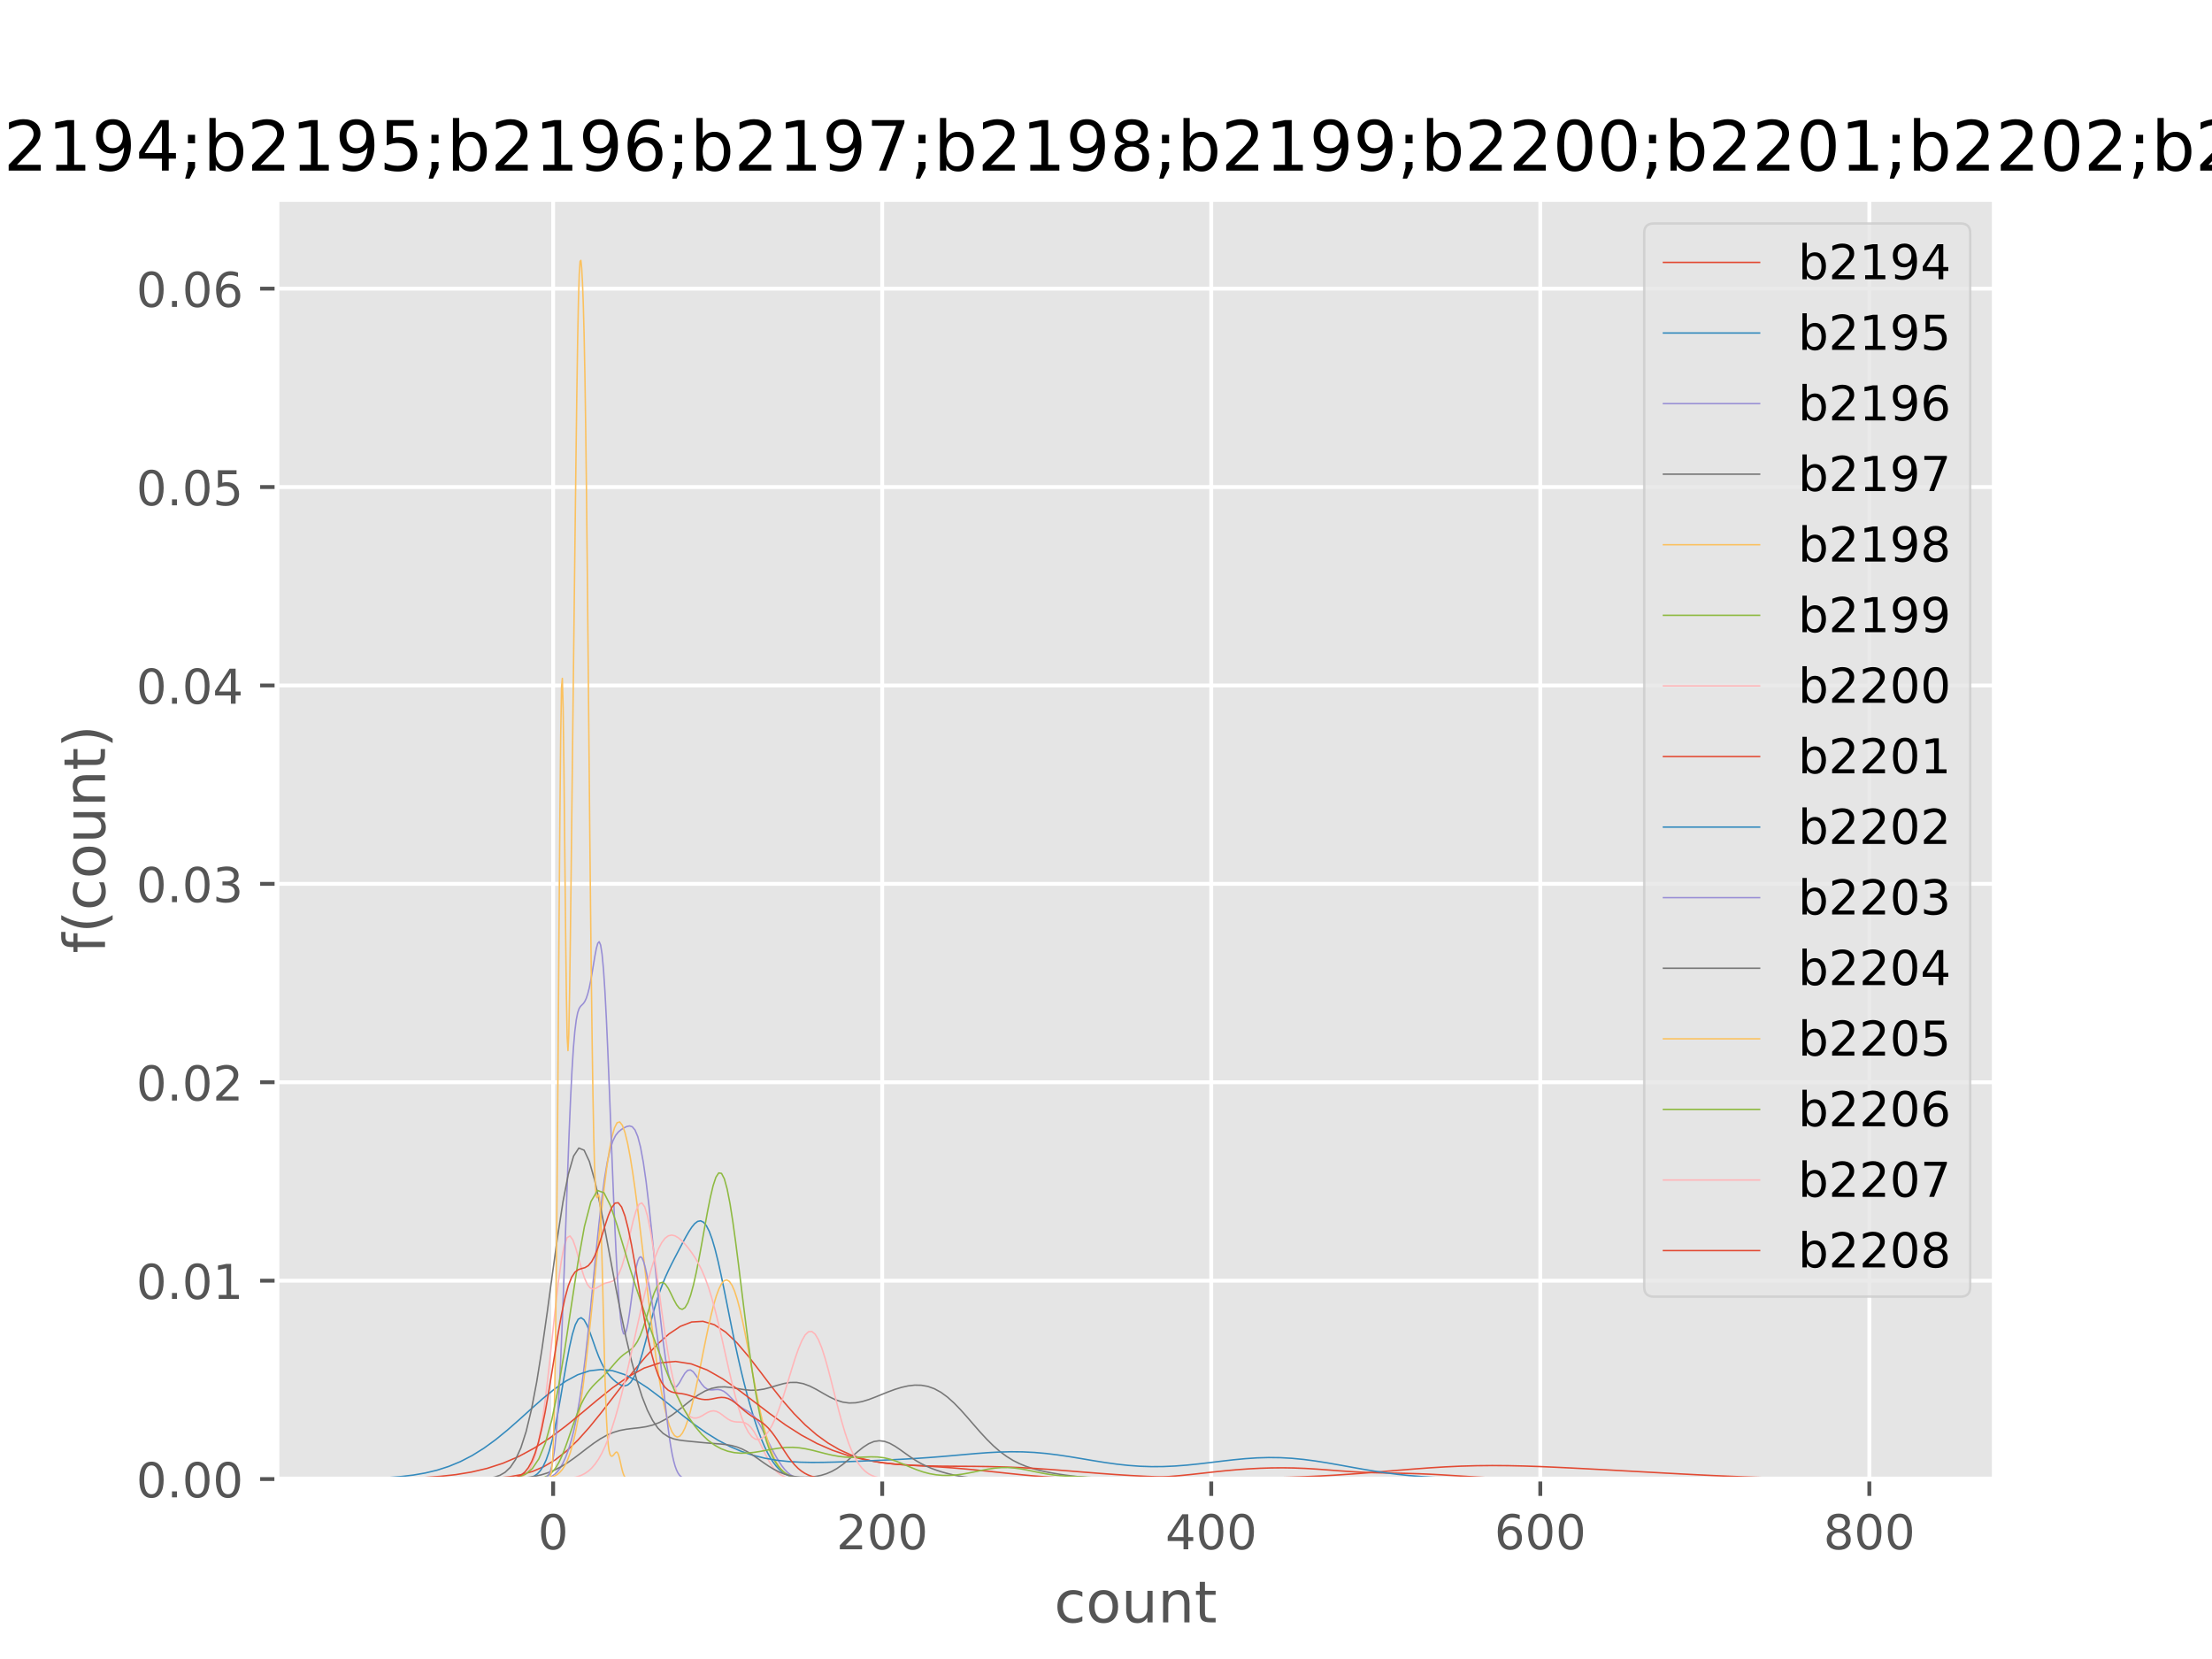 <?xml version="1.0" encoding="utf-8" standalone="no"?>
<!DOCTYPE svg PUBLIC "-//W3C//DTD SVG 1.1//EN"
  "http://www.w3.org/Graphics/SVG/1.1/DTD/svg11.dtd">
<!-- Created with matplotlib (http://matplotlib.org/) -->
<svg height="345pt" version="1.1" viewBox="0 0 460 345" width="460pt" xmlns="http://www.w3.org/2000/svg" xmlns:xlink="http://www.w3.org/1999/xlink">
 <defs>
  <style type="text/css">
*{stroke-linecap:butt;stroke-linejoin:round;}
  </style>
 </defs>
 <g id="figure_1">
  <g id="patch_1">
   <path d="M 0 345.6 
L 460.8 345.6 
L 460.8 0 
L 0 0 
z
" style="fill:#ffffff;"/>
  </g>
  <g id="axes_1">
   <g id="patch_2">
    <path d="M 57.6 307.584 
L 414.72 307.584 
L 414.72 41.472 
L 57.6 41.472 
z
" style="fill:#e5e5e5;"/>
   </g>
   <g id="matplotlib.axis_1">
    <g id="xtick_1">
     <g id="line2d_1">
      <path clip-path="url(#p6caa6b0da4)" d="M 115.031 307.584 
L 115.031 41.472 
" style="fill:none;stroke:#ffffff;stroke-linecap:square;stroke-width:0.8;"/>
     </g>
     <g id="line2d_2">
      <defs>
       <path d="M 0 0 
L 0 3.5 
" id="me670ccb21e" style="stroke:#555555;stroke-width:0.8;"/>
      </defs>
      <g>
       <use style="fill:#555555;stroke:#555555;stroke-width:0.8;" x="115.031" xlink:href="#me670ccb21e" y="307.584"/>
      </g>
     </g>
     <g id="text_1">
      <!-- 0 -->
      <defs>
       <path d="M 31.781 66.406 
Q 24.172 66.406 20.328 58.906 
Q 16.5 51.422 16.5 36.375 
Q 16.5 21.391 20.328 13.891 
Q 24.172 6.391 31.781 6.391 
Q 39.453 6.391 43.281 13.891 
Q 47.125 21.391 47.125 36.375 
Q 47.125 51.422 43.281 58.906 
Q 39.453 66.406 31.781 66.406 
z
M 31.781 74.219 
Q 44.047 74.219 50.516 64.516 
Q 56.984 54.828 56.984 36.375 
Q 56.984 17.969 50.516 8.266 
Q 44.047 -1.422 31.781 -1.422 
Q 19.531 -1.422 13.062 8.266 
Q 6.594 17.969 6.594 36.375 
Q 6.594 54.828 13.062 64.516 
Q 19.531 74.219 31.781 74.219 
z
" id="DejaVuSans-30"/>
      </defs>
      <g style="fill:#555555;" transform="translate(111.85 322.182)scale(0.1 -0.1)">
       <use xlink:href="#DejaVuSans-30"/>
      </g>
     </g>
    </g>
    <g id="xtick_2">
     <g id="line2d_3">
      <path clip-path="url(#p6caa6b0da4)" d="M 183.459 307.584 
L 183.459 41.472 
" style="fill:none;stroke:#ffffff;stroke-linecap:square;stroke-width:0.8;"/>
     </g>
     <g id="line2d_4">
      <g>
       <use style="fill:#555555;stroke:#555555;stroke-width:0.8;" x="183.459" xlink:href="#me670ccb21e" y="307.584"/>
      </g>
     </g>
     <g id="text_2">
      <!-- 200 -->
      <defs>
       <path d="M 19.188 8.297 
L 53.609 8.297 
L 53.609 0 
L 7.328 0 
L 7.328 8.297 
Q 12.938 14.109 22.625 23.891 
Q 32.328 33.688 34.812 36.531 
Q 39.547 41.844 41.422 45.531 
Q 43.312 49.219 43.312 52.781 
Q 43.312 58.594 39.234 62.25 
Q 35.156 65.922 28.609 65.922 
Q 23.969 65.922 18.812 64.312 
Q 13.672 62.703 7.812 59.422 
L 7.812 69.391 
Q 13.766 71.781 18.938 73 
Q 24.125 74.219 28.422 74.219 
Q 39.75 74.219 46.484 68.547 
Q 53.219 62.891 53.219 53.422 
Q 53.219 48.922 51.531 44.891 
Q 49.859 40.875 45.406 35.406 
Q 44.188 33.984 37.641 27.219 
Q 31.109 20.453 19.188 8.297 
z
" id="DejaVuSans-32"/>
      </defs>
      <g style="fill:#555555;" transform="translate(173.915 322.182)scale(0.1 -0.1)">
       <use xlink:href="#DejaVuSans-32"/>
       <use x="63.623" xlink:href="#DejaVuSans-30"/>
       <use x="127.246" xlink:href="#DejaVuSans-30"/>
      </g>
     </g>
    </g>
    <g id="xtick_3">
     <g id="line2d_5">
      <path clip-path="url(#p6caa6b0da4)" d="M 251.886 307.584 
L 251.886 41.472 
" style="fill:none;stroke:#ffffff;stroke-linecap:square;stroke-width:0.8;"/>
     </g>
     <g id="line2d_6">
      <g>
       <use style="fill:#555555;stroke:#555555;stroke-width:0.8;" x="251.886" xlink:href="#me670ccb21e" y="307.584"/>
      </g>
     </g>
     <g id="text_3">
      <!-- 400 -->
      <defs>
       <path d="M 37.797 64.312 
L 12.891 25.391 
L 37.797 25.391 
z
M 35.203 72.906 
L 47.609 72.906 
L 47.609 25.391 
L 58.016 25.391 
L 58.016 17.188 
L 47.609 17.188 
L 47.609 0 
L 37.797 0 
L 37.797 17.188 
L 4.891 17.188 
L 4.891 26.703 
z
" id="DejaVuSans-34"/>
      </defs>
      <g style="fill:#555555;" transform="translate(242.342 322.182)scale(0.1 -0.1)">
       <use xlink:href="#DejaVuSans-34"/>
       <use x="63.623" xlink:href="#DejaVuSans-30"/>
       <use x="127.246" xlink:href="#DejaVuSans-30"/>
      </g>
     </g>
    </g>
    <g id="xtick_4">
     <g id="line2d_7">
      <path clip-path="url(#p6caa6b0da4)" d="M 320.313 307.584 
L 320.313 41.472 
" style="fill:none;stroke:#ffffff;stroke-linecap:square;stroke-width:0.8;"/>
     </g>
     <g id="line2d_8">
      <g>
       <use style="fill:#555555;stroke:#555555;stroke-width:0.8;" x="320.313" xlink:href="#me670ccb21e" y="307.584"/>
      </g>
     </g>
     <g id="text_4">
      <!-- 600 -->
      <defs>
       <path d="M 33.016 40.375 
Q 26.375 40.375 22.484 35.828 
Q 18.609 31.297 18.609 23.391 
Q 18.609 15.531 22.484 10.953 
Q 26.375 6.391 33.016 6.391 
Q 39.656 6.391 43.531 10.953 
Q 47.406 15.531 47.406 23.391 
Q 47.406 31.297 43.531 35.828 
Q 39.656 40.375 33.016 40.375 
z
M 52.594 71.297 
L 52.594 62.312 
Q 48.875 64.062 45.094 64.984 
Q 41.312 65.922 37.594 65.922 
Q 27.828 65.922 22.672 59.328 
Q 17.531 52.734 16.797 39.406 
Q 19.672 43.656 24.016 45.922 
Q 28.375 48.188 33.594 48.188 
Q 44.578 48.188 50.953 41.516 
Q 57.328 34.859 57.328 23.391 
Q 57.328 12.156 50.688 5.359 
Q 44.047 -1.422 33.016 -1.422 
Q 20.359 -1.422 13.672 8.266 
Q 6.984 17.969 6.984 36.375 
Q 6.984 53.656 15.188 63.938 
Q 23.391 74.219 37.203 74.219 
Q 40.922 74.219 44.703 73.484 
Q 48.484 72.75 52.594 71.297 
z
" id="DejaVuSans-36"/>
      </defs>
      <g style="fill:#555555;" transform="translate(310.769 322.182)scale(0.1 -0.1)">
       <use xlink:href="#DejaVuSans-36"/>
       <use x="63.623" xlink:href="#DejaVuSans-30"/>
       <use x="127.246" xlink:href="#DejaVuSans-30"/>
      </g>
     </g>
    </g>
    <g id="xtick_5">
     <g id="line2d_9">
      <path clip-path="url(#p6caa6b0da4)" d="M 388.74 307.584 
L 388.74 41.472 
" style="fill:none;stroke:#ffffff;stroke-linecap:square;stroke-width:0.8;"/>
     </g>
     <g id="line2d_10">
      <g>
       <use style="fill:#555555;stroke:#555555;stroke-width:0.8;" x="388.74" xlink:href="#me670ccb21e" y="307.584"/>
      </g>
     </g>
     <g id="text_5">
      <!-- 800 -->
      <defs>
       <path d="M 31.781 34.625 
Q 24.75 34.625 20.719 30.859 
Q 16.703 27.094 16.703 20.516 
Q 16.703 13.922 20.719 10.156 
Q 24.75 6.391 31.781 6.391 
Q 38.812 6.391 42.859 10.172 
Q 46.922 13.969 46.922 20.516 
Q 46.922 27.094 42.891 30.859 
Q 38.875 34.625 31.781 34.625 
z
M 21.922 38.812 
Q 15.578 40.375 12.031 44.719 
Q 8.5 49.078 8.5 55.328 
Q 8.5 64.062 14.719 69.141 
Q 20.953 74.219 31.781 74.219 
Q 42.672 74.219 48.875 69.141 
Q 55.078 64.062 55.078 55.328 
Q 55.078 49.078 51.531 44.719 
Q 48 40.375 41.703 38.812 
Q 48.828 37.156 52.797 32.312 
Q 56.781 27.484 56.781 20.516 
Q 56.781 9.906 50.312 4.234 
Q 43.844 -1.422 31.781 -1.422 
Q 19.734 -1.422 13.25 4.234 
Q 6.781 9.906 6.781 20.516 
Q 6.781 27.484 10.781 32.312 
Q 14.797 37.156 21.922 38.812 
z
M 18.312 54.391 
Q 18.312 48.734 21.844 45.562 
Q 25.391 42.391 31.781 42.391 
Q 38.141 42.391 41.719 45.562 
Q 45.312 48.734 45.312 54.391 
Q 45.312 60.062 41.719 63.234 
Q 38.141 66.406 31.781 66.406 
Q 25.391 66.406 21.844 63.234 
Q 18.312 60.062 18.312 54.391 
z
" id="DejaVuSans-38"/>
      </defs>
      <g style="fill:#555555;" transform="translate(379.197 322.182)scale(0.1 -0.1)">
       <use xlink:href="#DejaVuSans-38"/>
       <use x="63.623" xlink:href="#DejaVuSans-30"/>
       <use x="127.246" xlink:href="#DejaVuSans-30"/>
      </g>
     </g>
    </g>
    <g id="text_6">
     <!-- count -->
     <defs>
      <path d="M 48.781 52.594 
L 48.781 44.188 
Q 44.969 46.297 41.141 47.344 
Q 37.312 48.391 33.406 48.391 
Q 24.656 48.391 19.812 42.844 
Q 14.984 37.312 14.984 27.297 
Q 14.984 17.281 19.812 11.734 
Q 24.656 6.203 33.406 6.203 
Q 37.312 6.203 41.141 7.25 
Q 44.969 8.297 48.781 10.406 
L 48.781 2.094 
Q 45.016 0.344 40.984 -0.531 
Q 36.969 -1.422 32.422 -1.422 
Q 20.062 -1.422 12.781 6.344 
Q 5.516 14.109 5.516 27.297 
Q 5.516 40.672 12.859 48.328 
Q 20.219 56 33.016 56 
Q 37.156 56 41.109 55.141 
Q 45.062 54.297 48.781 52.594 
z
" id="DejaVuSans-63"/>
      <path d="M 30.609 48.391 
Q 23.391 48.391 19.188 42.75 
Q 14.984 37.109 14.984 27.297 
Q 14.984 17.484 19.156 11.844 
Q 23.344 6.203 30.609 6.203 
Q 37.797 6.203 41.984 11.859 
Q 46.188 17.531 46.188 27.297 
Q 46.188 37.016 41.984 42.703 
Q 37.797 48.391 30.609 48.391 
z
M 30.609 56 
Q 42.328 56 49.016 48.375 
Q 55.719 40.766 55.719 27.297 
Q 55.719 13.875 49.016 6.219 
Q 42.328 -1.422 30.609 -1.422 
Q 18.844 -1.422 12.172 6.219 
Q 5.516 13.875 5.516 27.297 
Q 5.516 40.766 12.172 48.375 
Q 18.844 56 30.609 56 
z
" id="DejaVuSans-6f"/>
      <path d="M 8.5 21.578 
L 8.5 54.688 
L 17.484 54.688 
L 17.484 21.922 
Q 17.484 14.156 20.5 10.266 
Q 23.531 6.391 29.594 6.391 
Q 36.859 6.391 41.078 11.031 
Q 45.312 15.672 45.312 23.688 
L 45.312 54.688 
L 54.297 54.688 
L 54.297 0 
L 45.312 0 
L 45.312 8.406 
Q 42.047 3.422 37.719 1 
Q 33.406 -1.422 27.688 -1.422 
Q 18.266 -1.422 13.375 4.438 
Q 8.5 10.297 8.5 21.578 
z
M 31.109 56 
z
" id="DejaVuSans-75"/>
      <path d="M 54.891 33.016 
L 54.891 0 
L 45.906 0 
L 45.906 32.719 
Q 45.906 40.484 42.875 44.328 
Q 39.844 48.188 33.797 48.188 
Q 26.516 48.188 22.312 43.547 
Q 18.109 38.922 18.109 30.906 
L 18.109 0 
L 9.078 0 
L 9.078 54.688 
L 18.109 54.688 
L 18.109 46.188 
Q 21.344 51.125 25.703 53.562 
Q 30.078 56 35.797 56 
Q 45.219 56 50.047 50.172 
Q 54.891 44.344 54.891 33.016 
z
" id="DejaVuSans-6e"/>
      <path d="M 18.312 70.219 
L 18.312 54.688 
L 36.812 54.688 
L 36.812 47.703 
L 18.312 47.703 
L 18.312 18.016 
Q 18.312 11.328 20.141 9.422 
Q 21.969 7.516 27.594 7.516 
L 36.812 7.516 
L 36.812 0 
L 27.594 0 
Q 17.188 0 13.234 3.875 
Q 9.281 7.766 9.281 18.016 
L 9.281 47.703 
L 2.688 47.703 
L 2.688 54.688 
L 9.281 54.688 
L 9.281 70.219 
z
" id="DejaVuSans-74"/>
     </defs>
     <g style="fill:#555555;" transform="translate(219.232 337.38)scale(0.12 -0.12)">
      <use xlink:href="#DejaVuSans-63"/>
      <use x="54.98" xlink:href="#DejaVuSans-6f"/>
      <use x="116.162" xlink:href="#DejaVuSans-75"/>
      <use x="179.541" xlink:href="#DejaVuSans-6e"/>
      <use x="242.92" xlink:href="#DejaVuSans-74"/>
     </g>
    </g>
   </g>
   <g id="matplotlib.axis_2">
    <g id="ytick_1">
     <g id="line2d_11">
      <path clip-path="url(#p6caa6b0da4)" d="M 57.6 307.584 
L 414.72 307.584 
" style="fill:none;stroke:#ffffff;stroke-linecap:square;stroke-width:0.8;"/>
     </g>
     <g id="line2d_12">
      <defs>
       <path d="M 0 0 
L -3.5 0 
" id="m6879950feb" style="stroke:#555555;stroke-width:0.8;"/>
      </defs>
      <g>
       <use style="fill:#555555;stroke:#555555;stroke-width:0.8;" x="57.6" xlink:href="#m6879950feb" y="307.584"/>
      </g>
     </g>
     <g id="text_7">
      <!-- 0.00 -->
      <defs>
       <path d="M 10.688 12.406 
L 21 12.406 
L 21 0 
L 10.688 0 
z
" id="DejaVuSans-2e"/>
      </defs>
      <g style="fill:#555555;" transform="translate(28.334 311.383)scale(0.1 -0.1)">
       <use xlink:href="#DejaVuSans-30"/>
       <use x="63.623" xlink:href="#DejaVuSans-2e"/>
       <use x="95.41" xlink:href="#DejaVuSans-30"/>
       <use x="159.033" xlink:href="#DejaVuSans-30"/>
      </g>
     </g>
    </g>
    <g id="ytick_2">
     <g id="line2d_13">
      <path clip-path="url(#p6caa6b0da4)" d="M 57.6 266.324 
L 414.72 266.324 
" style="fill:none;stroke:#ffffff;stroke-linecap:square;stroke-width:0.8;"/>
     </g>
     <g id="line2d_14">
      <g>
       <use style="fill:#555555;stroke:#555555;stroke-width:0.8;" x="57.6" xlink:href="#m6879950feb" y="266.324"/>
      </g>
     </g>
     <g id="text_8">
      <!-- 0.01 -->
      <defs>
       <path d="M 12.406 8.297 
L 28.516 8.297 
L 28.516 63.922 
L 10.984 60.406 
L 10.984 69.391 
L 28.422 72.906 
L 38.281 72.906 
L 38.281 8.297 
L 54.391 8.297 
L 54.391 0 
L 12.406 0 
z
" id="DejaVuSans-31"/>
      </defs>
      <g style="fill:#555555;" transform="translate(28.334 270.123)scale(0.1 -0.1)">
       <use xlink:href="#DejaVuSans-30"/>
       <use x="63.623" xlink:href="#DejaVuSans-2e"/>
       <use x="95.41" xlink:href="#DejaVuSans-30"/>
       <use x="159.033" xlink:href="#DejaVuSans-31"/>
      </g>
     </g>
    </g>
    <g id="ytick_3">
     <g id="line2d_15">
      <path clip-path="url(#p6caa6b0da4)" d="M 57.6 225.064 
L 414.72 225.064 
" style="fill:none;stroke:#ffffff;stroke-linecap:square;stroke-width:0.8;"/>
     </g>
     <g id="line2d_16">
      <g>
       <use style="fill:#555555;stroke:#555555;stroke-width:0.8;" x="57.6" xlink:href="#m6879950feb" y="225.064"/>
      </g>
     </g>
     <g id="text_9">
      <!-- 0.02 -->
      <g style="fill:#555555;" transform="translate(28.334 228.864)scale(0.1 -0.1)">
       <use xlink:href="#DejaVuSans-30"/>
       <use x="63.623" xlink:href="#DejaVuSans-2e"/>
       <use x="95.41" xlink:href="#DejaVuSans-30"/>
       <use x="159.033" xlink:href="#DejaVuSans-32"/>
      </g>
     </g>
    </g>
    <g id="ytick_4">
     <g id="line2d_17">
      <path clip-path="url(#p6caa6b0da4)" d="M 57.6 183.805 
L 414.72 183.805 
" style="fill:none;stroke:#ffffff;stroke-linecap:square;stroke-width:0.8;"/>
     </g>
     <g id="line2d_18">
      <g>
       <use style="fill:#555555;stroke:#555555;stroke-width:0.8;" x="57.6" xlink:href="#m6879950feb" y="183.805"/>
      </g>
     </g>
     <g id="text_10">
      <!-- 0.03 -->
      <defs>
       <path d="M 40.578 39.312 
Q 47.656 37.797 51.625 33 
Q 55.609 28.219 55.609 21.188 
Q 55.609 10.406 48.188 4.484 
Q 40.766 -1.422 27.094 -1.422 
Q 22.516 -1.422 17.656 -0.516 
Q 12.797 0.391 7.625 2.203 
L 7.625 11.719 
Q 11.719 9.328 16.594 8.109 
Q 21.484 6.891 26.812 6.891 
Q 36.078 6.891 40.938 10.547 
Q 45.797 14.203 45.797 21.188 
Q 45.797 27.641 41.281 31.266 
Q 36.766 34.906 28.719 34.906 
L 20.219 34.906 
L 20.219 43.016 
L 29.109 43.016 
Q 36.375 43.016 40.234 45.922 
Q 44.094 48.828 44.094 54.297 
Q 44.094 59.906 40.109 62.906 
Q 36.141 65.922 28.719 65.922 
Q 24.656 65.922 20.016 65.031 
Q 15.375 64.156 9.812 62.312 
L 9.812 71.094 
Q 15.438 72.656 20.344 73.438 
Q 25.25 74.219 29.594 74.219 
Q 40.828 74.219 47.359 69.109 
Q 53.906 64.016 53.906 55.328 
Q 53.906 49.266 50.438 45.094 
Q 46.969 40.922 40.578 39.312 
z
" id="DejaVuSans-33"/>
      </defs>
      <g style="fill:#555555;" transform="translate(28.334 187.604)scale(0.1 -0.1)">
       <use xlink:href="#DejaVuSans-30"/>
       <use x="63.623" xlink:href="#DejaVuSans-2e"/>
       <use x="95.41" xlink:href="#DejaVuSans-30"/>
       <use x="159.033" xlink:href="#DejaVuSans-33"/>
      </g>
     </g>
    </g>
    <g id="ytick_5">
     <g id="line2d_19">
      <path clip-path="url(#p6caa6b0da4)" d="M 57.6 142.545 
L 414.72 142.545 
" style="fill:none;stroke:#ffffff;stroke-linecap:square;stroke-width:0.8;"/>
     </g>
     <g id="line2d_20">
      <g>
       <use style="fill:#555555;stroke:#555555;stroke-width:0.8;" x="57.6" xlink:href="#m6879950feb" y="142.545"/>
      </g>
     </g>
     <g id="text_11">
      <!-- 0.04 -->
      <g style="fill:#555555;" transform="translate(28.334 146.344)scale(0.1 -0.1)">
       <use xlink:href="#DejaVuSans-30"/>
       <use x="63.623" xlink:href="#DejaVuSans-2e"/>
       <use x="95.41" xlink:href="#DejaVuSans-30"/>
       <use x="159.033" xlink:href="#DejaVuSans-34"/>
      </g>
     </g>
    </g>
    <g id="ytick_6">
     <g id="line2d_21">
      <path clip-path="url(#p6caa6b0da4)" d="M 57.6 101.285 
L 414.72 101.285 
" style="fill:none;stroke:#ffffff;stroke-linecap:square;stroke-width:0.8;"/>
     </g>
     <g id="line2d_22">
      <g>
       <use style="fill:#555555;stroke:#555555;stroke-width:0.8;" x="57.6" xlink:href="#m6879950feb" y="101.285"/>
      </g>
     </g>
     <g id="text_12">
      <!-- 0.05 -->
      <defs>
       <path d="M 10.797 72.906 
L 49.516 72.906 
L 49.516 64.594 
L 19.828 64.594 
L 19.828 46.734 
Q 21.969 47.469 24.109 47.828 
Q 26.266 48.188 28.422 48.188 
Q 40.625 48.188 47.75 41.5 
Q 54.891 34.812 54.891 23.391 
Q 54.891 11.625 47.562 5.094 
Q 40.234 -1.422 26.906 -1.422 
Q 22.312 -1.422 17.547 -0.641 
Q 12.797 0.141 7.719 1.703 
L 7.719 11.625 
Q 12.109 9.234 16.797 8.062 
Q 21.484 6.891 26.703 6.891 
Q 35.156 6.891 40.078 11.328 
Q 45.016 15.766 45.016 23.391 
Q 45.016 31 40.078 35.438 
Q 35.156 39.891 26.703 39.891 
Q 22.75 39.891 18.812 39.016 
Q 14.891 38.141 10.797 36.281 
z
" id="DejaVuSans-35"/>
      </defs>
      <g style="fill:#555555;" transform="translate(28.334 105.084)scale(0.1 -0.1)">
       <use xlink:href="#DejaVuSans-30"/>
       <use x="63.623" xlink:href="#DejaVuSans-2e"/>
       <use x="95.41" xlink:href="#DejaVuSans-30"/>
       <use x="159.033" xlink:href="#DejaVuSans-35"/>
      </g>
     </g>
    </g>
    <g id="ytick_7">
     <g id="line2d_23">
      <path clip-path="url(#p6caa6b0da4)" d="M 57.6 60.025 
L 414.72 60.025 
" style="fill:none;stroke:#ffffff;stroke-linecap:square;stroke-width:0.8;"/>
     </g>
     <g id="line2d_24">
      <g>
       <use style="fill:#555555;stroke:#555555;stroke-width:0.8;" x="57.6" xlink:href="#m6879950feb" y="60.025"/>
      </g>
     </g>
     <g id="text_13">
      <!-- 0.06 -->
      <g style="fill:#555555;" transform="translate(28.334 63.824)scale(0.1 -0.1)">
       <use xlink:href="#DejaVuSans-30"/>
       <use x="63.623" xlink:href="#DejaVuSans-2e"/>
       <use x="95.41" xlink:href="#DejaVuSans-30"/>
       <use x="159.033" xlink:href="#DejaVuSans-36"/>
      </g>
     </g>
    </g>
    <g id="text_14">
     <!-- f(count) -->
     <defs>
      <path d="M 37.109 75.984 
L 37.109 68.5 
L 28.516 68.5 
Q 23.688 68.5 21.797 66.547 
Q 19.922 64.594 19.922 59.516 
L 19.922 54.688 
L 34.719 54.688 
L 34.719 47.703 
L 19.922 47.703 
L 19.922 0 
L 10.891 0 
L 10.891 47.703 
L 2.297 47.703 
L 2.297 54.688 
L 10.891 54.688 
L 10.891 58.5 
Q 10.891 67.625 15.141 71.797 
Q 19.391 75.984 28.609 75.984 
z
" id="DejaVuSans-66"/>
      <path d="M 31 75.875 
Q 24.469 64.656 21.281 53.656 
Q 18.109 42.672 18.109 31.391 
Q 18.109 20.125 21.312 9.062 
Q 24.516 -2 31 -13.188 
L 23.188 -13.188 
Q 15.875 -1.703 12.234 9.375 
Q 8.594 20.453 8.594 31.391 
Q 8.594 42.281 12.203 53.312 
Q 15.828 64.359 23.188 75.875 
z
" id="DejaVuSans-28"/>
      <path d="M 8.016 75.875 
L 15.828 75.875 
Q 23.141 64.359 26.781 53.312 
Q 30.422 42.281 30.422 31.391 
Q 30.422 20.453 26.781 9.375 
Q 23.141 -1.703 15.828 -13.188 
L 8.016 -13.188 
Q 14.5 -2 17.703 9.062 
Q 20.906 20.125 20.906 31.391 
Q 20.906 42.672 17.703 53.656 
Q 14.5 64.656 8.016 75.875 
z
" id="DejaVuSans-29"/>
     </defs>
     <g style="fill:#555555;" transform="translate(21.839 198.25)rotate(-90)scale(0.12 -0.12)">
      <use xlink:href="#DejaVuSans-66"/>
      <use x="35.205" xlink:href="#DejaVuSans-28"/>
      <use x="74.219" xlink:href="#DejaVuSans-63"/>
      <use x="129.199" xlink:href="#DejaVuSans-6f"/>
      <use x="190.381" xlink:href="#DejaVuSans-75"/>
      <use x="253.76" xlink:href="#DejaVuSans-6e"/>
      <use x="317.139" xlink:href="#DejaVuSans-74"/>
      <use x="356.348" xlink:href="#DejaVuSans-29"/>
     </g>
    </g>
   </g>
   <g id="line2d_25">
    <path clip-path="url(#p6caa6b0da4)" d="M 94.206 307.575 
L 96.569 307.561 
L 98.932 307.529 
L 101.295 307.461 
L 103.658 307.329 
L 106.021 307.085 
L 108.384 306.666 
L 110.746 305.995 
L 113.109 304.989 
L 115.472 303.581 
L 117.835 301.734 
L 120.198 299.457 
L 122.561 296.814 
L 124.924 293.906 
L 127.287 290.857 
L 129.65 287.791 
L 132.013 284.815 
L 134.376 282.027 
L 136.739 279.523 
L 139.102 277.416 
L 141.465 275.834 
L 143.828 274.915 
L 146.191 274.779 
L 148.554 275.49 
L 150.917 277.03 
L 153.279 279.285 
L 155.642 282.063 
L 158.005 285.128 
L 160.368 288.246 
L 162.731 291.227 
L 165.094 293.944 
L 167.457 296.334 
L 169.82 298.38 
L 172.183 300.086 
L 174.546 301.466 
L 176.909 302.539 
L 179.272 303.332 
L 181.635 303.886 
L 183.998 304.253 
L 186.361 304.492 
L 188.724 304.658 
L 191.087 304.796 
L 193.45 304.934 
L 195.813 305.089 
L 198.175 305.266 
L 200.538 305.466 
L 202.901 305.687 
L 205.264 305.926 
L 207.627 306.176 
L 209.99 306.43 
L 212.353 306.676 
L 214.716 306.9 
L 217.079 307.093 
L 219.442 307.247 
L 221.805 307.362 
L 224.168 307.439 
L 226.531 307.483 
L 228.894 307.501 
L 231.257 307.496 
L 233.62 307.47 
L 235.983 307.419 
L 238.346 307.338 
L 240.708 307.22 
L 243.071 307.059 
L 245.434 306.855 
L 247.797 306.615 
L 250.16 306.353 
L 252.523 306.09 
L 254.886 305.845 
L 257.249 305.633 
L 259.612 305.463 
L 261.975 305.339 
L 264.338 305.264 
L 266.701 305.241 
L 269.064 305.276 
L 271.427 305.367 
L 273.79 305.509 
L 276.153 305.683 
L 278.516 305.865 
L 280.879 306.03 
L 283.242 306.16 
L 285.604 306.251 
L 287.967 306.31 
L 290.33 306.354 
L 292.693 306.404 
L 295.056 306.474 
L 297.419 306.573 
L 299.782 306.7 
L 302.145 306.845 
L 304.508 306.997 
L 306.871 307.14 
L 309.234 307.267 
L 311.597 307.369 
L 313.96 307.447 
L 316.323 307.501 
L 318.686 307.537 
L 321.049 307.559 
L 323.412 307.571 
L 325.775 307.578 
L 328.137 307.581 
" style="fill:none;stroke:#e24a33;stroke-linecap:square;stroke-width:0.3;"/>
   </g>
   <g id="line2d_26">
    <path clip-path="url(#p6caa6b0da4)" d="M 109.332 307.465 
L 109.938 307.366 
L 110.544 307.197 
L 111.15 306.923 
L 111.755 306.492 
L 112.361 305.844 
L 112.967 304.907 
L 113.573 303.608 
L 114.179 301.881 
L 114.785 299.682 
L 115.391 297.009 
L 115.997 293.907 
L 116.602 290.485 
L 117.208 286.911 
L 117.814 283.398 
L 118.42 280.183 
L 119.026 277.493 
L 119.632 275.51 
L 120.238 274.347 
L 120.844 274.024 
L 121.45 274.468 
L 122.055 275.534 
L 122.661 277.024 
L 123.267 278.727 
L 123.873 280.451 
L 124.479 282.05 
L 125.085 283.436 
L 125.691 284.582 
L 126.297 285.507 
L 126.902 286.255 
L 127.508 286.874 
L 128.114 287.396 
L 128.72 287.819 
L 129.326 288.108 
L 129.932 288.199 
L 130.538 288.014 
L 131.144 287.483 
L 131.75 286.556 
L 132.355 285.223 
L 132.961 283.513 
L 133.567 281.498 
L 134.173 279.277 
L 134.779 276.962 
L 135.385 274.661 
L 135.991 272.464 
L 136.597 270.433 
L 137.202 268.597 
L 137.808 266.959 
L 138.414 265.495 
L 139.02 264.167 
L 139.626 262.933 
L 140.232 261.751 
L 140.838 260.59 
L 141.444 259.434 
L 142.05 258.285 
L 142.655 257.164 
L 143.261 256.112 
L 143.867 255.186 
L 144.473 254.455 
L 145.079 253.994 
L 145.685 253.874 
L 146.291 254.159 
L 146.897 254.89 
L 147.502 256.088 
L 148.108 257.746 
L 148.714 259.828 
L 149.32 262.274 
L 149.926 265.007 
L 150.532 267.935 
L 151.138 270.966 
L 151.744 274.017 
L 152.349 277.016 
L 152.955 279.912 
L 153.561 282.673 
L 154.167 285.285 
L 154.773 287.744 
L 155.379 290.055 
L 155.985 292.222 
L 156.591 294.248 
L 157.197 296.132 
L 157.802 297.867 
L 158.408 299.447 
L 159.014 300.866 
L 159.62 302.12 
L 160.226 303.211 
L 160.832 304.142 
L 161.438 304.924 
L 162.044 305.567 
L 162.649 306.085 
L 163.255 306.494 
L 163.861 306.81 
L 164.467 307.047 
L 165.073 307.221 
L 165.679 307.346 
L 166.285 307.432 
L 166.891 307.489 
L 167.497 307.527 
L 168.102 307.551 
L 168.708 307.565 
L 169.314 307.574 
" style="fill:none;stroke:#348abd;stroke-linecap:square;stroke-width:0.3;"/>
   </g>
   <g id="line2d_27">
    <path clip-path="url(#p6caa6b0da4)" d="M 111.302 307.576 
L 111.878 307.564 
L 112.455 307.539 
L 113.031 307.491 
L 113.608 307.4 
L 114.184 307.243 
L 114.76 306.988 
L 115.337 306.598 
L 115.913 306.037 
L 116.49 305.271 
L 117.066 304.27 
L 117.643 303.009 
L 118.219 301.456 
L 118.796 299.568 
L 119.372 297.281 
L 119.949 294.516 
L 120.525 291.193 
L 121.101 287.251 
L 121.678 282.671 
L 122.254 277.504 
L 122.831 271.878 
L 123.407 265.996 
L 123.984 260.116 
L 124.56 254.514 
L 125.137 249.449 
L 125.713 245.125 
L 126.29 241.66 
L 126.866 239.071 
L 127.442 237.277 
L 128.019 236.119 
L 128.595 235.396 
L 129.172 234.918 
L 129.748 234.555 
L 130.325 234.273 
L 130.901 234.141 
L 131.478 234.313 
L 132.054 234.989 
L 132.631 236.363 
L 133.207 238.581 
L 133.783 241.714 
L 134.36 245.742 
L 134.936 250.561 
L 135.513 255.988 
L 136.089 261.776 
L 136.666 267.637 
L 137.242 273.252 
L 137.819 278.307 
L 138.395 282.514 
L 138.972 285.658 
L 139.548 287.632 
L 140.124 288.468 
L 140.701 288.347 
L 141.277 287.575 
L 141.854 286.528 
L 142.43 285.569 
L 143.007 284.975 
L 143.583 284.882 
L 144.16 285.277 
L 144.736 286.023 
L 145.313 286.924 
L 145.889 287.781 
L 146.465 288.45 
L 147.042 288.863 
L 147.618 289.032 
L 148.195 289.034 
L 148.771 288.973 
L 149.348 288.956 
L 149.924 289.061 
L 150.501 289.325 
L 151.077 289.747 
L 151.654 290.29 
L 152.23 290.898 
L 152.806 291.511 
L 153.383 292.073 
L 153.959 292.547 
L 154.536 292.929 
L 155.112 293.251 
L 155.689 293.579 
L 156.265 293.992 
L 156.842 294.562 
L 157.418 295.323 
L 157.995 296.269 
L 158.571 297.358 
L 159.147 298.528 
L 159.724 299.719 
L 160.3 300.884 
L 160.877 301.997 
L 161.453 303.038 
L 162.03 303.995 
L 162.606 304.85 
L 163.183 305.587 
L 163.759 306.192 
L 164.336 306.663 
L 164.912 307.007 
L 165.488 307.243 
L 166.065 307.395 
L 166.641 307.485 
L 167.218 307.536 
L 167.794 307.562 
L 168.371 307.574 
" style="fill:none;stroke:#988ed5;stroke-linecap:square;stroke-width:0.3;"/>
   </g>
   <g id="line2d_28">
    <path clip-path="url(#p6caa6b0da4)" d="M 103.004 307.564 
L 104.366 307.546 
L 105.729 307.513 
L 107.092 307.458 
L 108.454 307.367 
L 109.817 307.225 
L 111.18 307.013 
L 112.543 306.707 
L 113.905 306.286 
L 115.268 305.733 
L 116.631 305.038 
L 117.993 304.204 
L 119.356 303.253 
L 120.719 302.224 
L 122.082 301.169 
L 123.444 300.153 
L 124.807 299.236 
L 126.17 298.47 
L 127.532 297.883 
L 128.895 297.475 
L 130.258 297.217 
L 131.62 297.05 
L 132.983 296.902 
L 134.346 296.694 
L 135.709 296.355 
L 137.071 295.84 
L 138.434 295.128 
L 139.797 294.234 
L 141.159 293.203 
L 142.522 292.106 
L 143.885 291.028 
L 145.247 290.058 
L 146.61 289.275 
L 147.973 288.732 
L 149.336 288.449 
L 150.698 288.406 
L 152.061 288.543 
L 153.424 288.772 
L 154.786 288.993 
L 156.149 289.116 
L 157.512 289.08 
L 158.874 288.869 
L 160.237 288.518 
L 161.6 288.102 
L 162.963 287.726 
L 164.325 287.493 
L 165.688 287.486 
L 167.051 287.742 
L 168.413 288.249 
L 169.776 288.944 
L 171.139 289.73 
L 172.501 290.495 
L 173.864 291.134 
L 175.227 291.571 
L 176.59 291.765 
L 177.952 291.717 
L 179.315 291.457 
L 180.678 291.04 
L 182.04 290.525 
L 183.403 289.969 
L 184.766 289.423 
L 186.129 288.924 
L 187.491 288.507 
L 188.854 288.203 
L 190.217 288.045 
L 191.579 288.07 
L 192.942 288.31 
L 194.305 288.795 
L 195.667 289.538 
L 197.03 290.534 
L 198.393 291.758 
L 199.756 293.164 
L 201.118 294.691 
L 202.481 296.268 
L 203.844 297.826 
L 205.206 299.303 
L 206.569 300.651 
L 207.932 301.838 
L 209.294 302.852 
L 210.657 303.696 
L 212.02 304.385 
L 213.383 304.941 
L 214.745 305.391 
L 216.108 305.76 
L 217.471 306.067 
L 218.833 306.33 
L 220.196 306.559 
L 221.559 306.76 
L 222.921 306.935 
L 224.284 307.085 
L 225.647 307.211 
L 227.01 307.313 
L 228.372 307.394 
L 229.735 307.455 
L 231.098 307.499 
L 232.46 307.53 
L 233.823 307.551 
L 235.186 307.565 
L 236.549 307.573 
L 237.911 307.578 
" style="fill:none;stroke:#777777;stroke-linecap:square;stroke-width:0.3;"/>
   </g>
   <g id="line2d_29">
    <path clip-path="url(#p6caa6b0da4)" d="M 113.125 307.487 
L 113.668 307.425 
L 114.211 307.33 
L 114.754 307.186 
L 115.297 306.972 
L 115.84 306.66 
L 116.384 306.218 
L 116.927 305.603 
L 117.47 304.766 
L 118.013 303.651 
L 118.556 302.201 
L 119.099 300.356 
L 119.642 298.059 
L 120.185 295.268 
L 120.728 291.952 
L 121.271 288.106 
L 121.814 283.751 
L 122.357 278.941 
L 122.9 273.762 
L 123.443 268.332 
L 123.987 262.796 
L 124.53 257.316 
L 125.073 252.065 
L 125.616 247.213 
L 126.159 242.917 
L 126.702 239.31 
L 127.245 236.495 
L 127.788 234.542 
L 128.331 233.482 
L 128.874 233.312 
L 129.417 233.999 
L 129.96 235.488 
L 130.503 237.701 
L 131.047 240.55 
L 131.59 243.941 
L 132.133 247.774 
L 132.676 251.948 
L 133.219 256.364 
L 133.762 260.925 
L 134.305 265.534 
L 134.848 270.102 
L 135.391 274.542 
L 135.934 278.773 
L 136.477 282.725 
L 137.02 286.332 
L 137.563 289.544 
L 138.107 292.317 
L 138.65 294.621 
L 139.193 296.433 
L 139.736 297.743 
L 140.279 298.548 
L 140.822 298.853 
L 141.365 298.673 
L 141.908 298.027 
L 142.451 296.944 
L 142.994 295.46 
L 143.537 293.619 
L 144.08 291.474 
L 144.623 289.082 
L 145.167 286.509 
L 145.71 283.826 
L 146.253 281.106 
L 146.796 278.423 
L 147.339 275.852 
L 147.882 273.463 
L 148.425 271.321 
L 148.968 269.488 
L 149.511 268.017 
L 150.054 266.952 
L 150.597 266.328 
L 151.14 266.17 
L 151.683 266.488 
L 152.227 267.281 
L 152.77 268.531 
L 153.313 270.207 
L 153.856 272.261 
L 154.399 274.636 
L 154.942 277.261 
L 155.485 280.059 
L 156.028 282.95 
L 156.571 285.855 
L 157.114 288.7 
L 157.657 291.42 
L 158.2 293.961 
L 158.743 296.282 
L 159.287 298.358 
L 159.83 300.175 
L 160.373 301.732 
L 160.916 303.04 
L 161.459 304.115 
L 162.002 304.982 
L 162.545 305.666 
L 163.088 306.196 
L 163.631 306.597 
L 164.174 306.895 
L 164.717 307.112 
L 165.26 307.267 
L 165.803 307.375 
L 166.346 307.448 
L 166.89 307.498 
" style="fill:none;stroke:#fbc15e;stroke-linecap:square;stroke-width:0.3;"/>
   </g>
   <g id="line2d_30">
    <path clip-path="url(#p6caa6b0da4)" d="M 110.951 307.55 
L 111.535 307.516 
L 112.118 307.455 
L 112.702 307.351 
L 113.285 307.179 
L 113.869 306.909 
L 114.452 306.507 
L 115.036 305.935 
L 115.619 305.16 
L 116.203 304.159 
L 116.786 302.931 
L 117.37 301.495 
L 117.953 299.897 
L 118.537 298.205 
L 119.121 296.499 
L 119.704 294.855 
L 120.288 293.338 
L 120.871 291.993 
L 121.455 290.835 
L 122.038 289.858 
L 122.622 289.038 
L 123.205 288.341 
L 123.789 287.73 
L 124.372 287.168 
L 124.956 286.622 
L 125.54 286.063 
L 126.123 285.47 
L 126.707 284.835 
L 127.29 284.165 
L 127.874 283.487 
L 128.457 282.836 
L 129.041 282.249 
L 129.624 281.747 
L 130.208 281.322 
L 130.791 280.924 
L 131.375 280.472 
L 131.958 279.861 
L 132.542 278.992 
L 133.126 277.797 
L 133.709 276.267 
L 134.293 274.463 
L 134.876 272.511 
L 135.46 270.587 
L 136.043 268.887 
L 136.627 267.59 
L 137.21 266.827 
L 137.794 266.656 
L 138.377 267.052 
L 138.961 267.909 
L 139.544 269.054 
L 140.128 270.274 
L 140.712 271.346 
L 141.295 272.071 
L 141.879 272.294 
L 142.462 271.922 
L 143.046 270.925 
L 143.629 269.325 
L 144.213 267.186 
L 144.796 264.592 
L 145.38 261.646 
L 145.963 258.464 
L 146.547 255.184 
L 147.13 251.975 
L 147.714 249.032 
L 148.298 246.572 
L 148.881 244.807 
L 149.465 243.915 
L 150.048 244.014 
L 150.632 245.143 
L 151.215 247.259 
L 151.799 250.249 
L 152.382 253.952 
L 152.966 258.183 
L 153.549 262.754 
L 154.133 267.489 
L 154.717 272.235 
L 155.3 276.86 
L 155.884 281.255 
L 156.467 285.336 
L 157.051 289.041 
L 157.634 292.33 
L 158.218 295.191 
L 158.801 297.63 
L 159.385 299.674 
L 159.968 301.361 
L 160.552 302.737 
L 161.135 303.85 
L 161.719 304.744 
L 162.303 305.456 
L 162.886 306.019 
L 163.47 306.458 
L 164.053 306.794 
L 164.637 307.045 
L 165.22 307.228 
L 165.804 307.357 
L 166.387 307.444 
L 166.971 307.501 
L 167.554 307.537 
L 168.138 307.558 
L 168.721 307.57 
" style="fill:none;stroke:#8eba42;stroke-linecap:square;stroke-width:0.3;"/>
   </g>
   <g id="line2d_31">
    <path clip-path="url(#p6caa6b0da4)" d="M 107.192 307.469 
L 107.789 307.362 
L 108.387 307.171 
L 108.984 306.846 
L 109.581 306.315 
L 110.178 305.482 
L 110.776 304.233 
L 111.373 302.441 
L 111.97 299.982 
L 112.568 296.765 
L 113.165 292.754 
L 113.762 288.002 
L 114.359 282.67 
L 114.957 277.03 
L 115.554 271.448 
L 116.151 266.338 
L 116.748 262.098 
L 117.346 259.047 
L 117.943 257.357 
L 118.54 257.024 
L 119.138 257.864 
L 119.735 259.552 
L 120.332 261.682 
L 120.929 263.849 
L 121.527 265.716 
L 122.124 267.068 
L 122.721 267.832 
L 123.318 268.063 
L 123.916 267.911 
L 124.513 267.564 
L 125.11 267.193 
L 125.707 266.91 
L 126.305 266.737 
L 126.902 266.605 
L 127.499 266.373 
L 128.097 265.864 
L 128.694 264.919 
L 129.291 263.438 
L 129.888 261.421 
L 130.486 258.985 
L 131.083 256.354 
L 131.68 253.836 
L 132.277 251.765 
L 132.875 250.457 
L 133.472 250.149 
L 134.069 250.971 
L 134.667 252.923 
L 135.264 255.886 
L 135.861 259.645 
L 136.458 263.929 
L 137.056 268.451 
L 137.653 272.94 
L 138.25 277.174 
L 138.847 280.994 
L 139.445 284.306 
L 140.042 287.077 
L 140.639 289.326 
L 141.237 291.1 
L 141.834 292.465 
L 142.431 293.482 
L 143.028 294.202 
L 143.626 294.66 
L 144.223 294.882 
L 144.82 294.889 
L 145.417 294.714 
L 146.015 294.409 
L 146.612 294.044 
L 147.209 293.702 
L 147.807 293.464 
L 148.404 293.392 
L 149.001 293.512 
L 149.598 293.809 
L 150.196 294.228 
L 150.793 294.691 
L 151.39 295.116 
L 151.987 295.439 
L 152.585 295.63 
L 153.182 295.706 
L 153.779 295.722 
L 154.377 295.763 
L 154.974 295.918 
L 155.571 296.265 
L 156.168 296.849 
L 156.766 297.679 
L 157.363 298.719 
L 157.96 299.907 
L 158.557 301.16 
L 159.155 302.396 
L 159.752 303.543 
L 160.349 304.55 
L 160.946 305.388 
L 161.544 306.053 
L 162.141 306.555 
L 162.738 306.918 
L 163.336 307.169 
L 163.933 307.335 
L 164.53 307.44 
L 165.127 307.504 
L 165.725 307.541 
L 166.322 307.562 
" style="fill:none;stroke:#ffb5b8;stroke-linecap:square;stroke-width:0.3;"/>
   </g>
   <g id="line2d_32">
    <path clip-path="url(#p6caa6b0da4)" d="M 75.177 307.556 
L 78.442 307.529 
L 81.708 307.48 
L 84.974 307.395 
L 88.24 307.252 
L 91.505 307.021 
L 94.771 306.662 
L 98.037 306.126 
L 101.303 305.357 
L 104.568 304.3 
L 107.834 302.905 
L 111.1 301.143 
L 114.366 299.017 
L 117.631 296.575 
L 120.897 293.913 
L 124.163 291.179 
L 127.429 288.562 
L 130.695 286.268 
L 133.96 284.499 
L 137.226 283.418 
L 140.492 283.123 
L 143.758 283.634 
L 147.023 284.886 
L 150.289 286.74 
L 153.555 289.01 
L 156.821 291.489 
L 160.086 293.981 
L 163.352 296.327 
L 166.618 298.414 
L 169.884 300.179 
L 173.149 301.605 
L 176.415 302.71 
L 179.681 303.528 
L 182.947 304.105 
L 186.213 304.488 
L 189.478 304.721 
L 192.744 304.846 
L 196.01 304.901 
L 199.276 304.923 
L 202.541 304.942 
L 205.807 304.986 
L 209.073 305.071 
L 212.339 305.207 
L 215.604 305.393 
L 218.87 305.621 
L 222.136 305.876 
L 225.402 306.14 
L 228.667 306.398 
L 231.933 306.637 
L 235.199 306.845 
L 238.465 307.019 
L 241.731 307.157 
L 244.996 307.262 
L 248.262 307.334 
L 251.528 307.379 
L 254.794 307.398 
L 258.059 307.392 
L 261.325 307.361 
L 264.591 307.304 
L 267.857 307.218 
L 271.122 307.101 
L 274.388 306.95 
L 277.654 306.764 
L 280.92 306.546 
L 284.185 306.298 
L 287.451 306.032 
L 290.717 305.758 
L 293.983 305.492 
L 297.249 305.25 
L 300.514 305.048 
L 303.78 304.897 
L 307.046 304.805 
L 310.312 304.773 
L 313.577 304.796 
L 316.843 304.868 
L 320.109 304.978 
L 323.375 305.117 
L 326.64 305.274 
L 329.906 305.442 
L 333.172 305.617 
L 336.438 305.796 
L 339.704 305.976 
L 342.969 306.156 
L 346.235 306.335 
L 349.501 306.51 
L 352.767 306.679 
L 356.032 306.839 
L 359.298 306.985 
L 362.564 307.116 
L 365.83 307.229 
L 369.095 307.322 
L 372.361 307.397 
L 375.627 307.455 
L 378.893 307.498 
L 382.158 307.529 
L 385.424 307.55 
L 388.69 307.563 
L 391.956 307.572 
L 395.222 307.577 
L 398.487 307.58 
" style="fill:none;stroke:#e24a33;stroke-linecap:square;stroke-width:0.3;"/>
   </g>
   <g id="line2d_33">
    <path clip-path="url(#p6caa6b0da4)" d="M 73.833 307.511 
L 76.269 307.459 
L 78.704 307.373 
L 81.14 307.24 
L 83.576 307.038 
L 86.012 306.741 
L 88.448 306.317 
L 90.884 305.734 
L 93.319 304.954 
L 95.755 303.946 
L 98.191 302.686 
L 100.627 301.165 
L 103.063 299.394 
L 105.499 297.408 
L 107.935 295.27 
L 110.37 293.066 
L 112.806 290.907 
L 115.242 288.913 
L 117.678 287.208 
L 120.114 285.901 
L 122.55 285.079 
L 124.985 284.794 
L 127.421 285.056 
L 129.857 285.838 
L 132.293 287.069 
L 134.729 288.656 
L 137.165 290.484 
L 139.601 292.435 
L 142.036 294.399 
L 144.472 296.278 
L 146.908 298 
L 149.344 299.516 
L 151.78 300.797 
L 154.216 301.839 
L 156.651 302.65 
L 159.087 303.25 
L 161.523 303.667 
L 163.959 303.931 
L 166.395 304.073 
L 168.831 304.123 
L 171.266 304.107 
L 173.702 304.048 
L 176.138 303.964 
L 178.574 303.868 
L 181.01 303.766 
L 183.446 303.659 
L 185.882 303.545 
L 188.317 303.419 
L 190.753 303.274 
L 193.189 303.107 
L 195.625 302.916 
L 198.061 302.706 
L 200.497 302.487 
L 202.932 302.276 
L 205.368 302.094 
L 207.804 301.961 
L 210.24 301.9 
L 212.676 301.925 
L 215.112 302.045 
L 217.548 302.261 
L 219.983 302.56 
L 222.419 302.924 
L 224.855 303.327 
L 227.291 303.739 
L 229.727 304.129 
L 232.163 304.469 
L 234.598 304.737 
L 237.034 304.917 
L 239.47 304.999 
L 241.906 304.982 
L 244.342 304.873 
L 246.778 304.685 
L 249.213 304.436 
L 251.649 304.149 
L 254.085 303.852 
L 256.521 303.573 
L 258.957 303.339 
L 261.393 303.176 
L 263.829 303.103 
L 266.264 303.133 
L 268.7 303.269 
L 271.136 303.505 
L 273.572 303.826 
L 276.008 304.212 
L 278.444 304.639 
L 280.879 305.08 
L 283.315 305.513 
L 285.751 305.918 
L 288.187 306.28 
L 290.623 306.592 
L 293.059 306.85 
L 295.495 307.056 
L 297.93 307.215 
L 300.366 307.333 
L 302.802 307.418 
L 305.238 307.477 
L 307.674 307.517 
L 310.11 307.544 
L 312.545 307.56 
L 314.981 307.57 
" style="fill:none;stroke:#348abd;stroke-linecap:square;stroke-width:0.3;"/>
   </g>
   <g id="line2d_34">
    <path clip-path="url(#p6caa6b0da4)" d="M 113.283 307.389 
L 113.581 307.23 
L 113.879 306.962 
L 114.177 306.525 
L 114.475 305.838 
L 114.773 304.795 
L 115.071 303.267 
L 115.369 301.11 
L 115.667 298.175 
L 115.965 294.325 
L 116.263 289.464 
L 116.561 283.559 
L 116.859 276.662 
L 117.157 268.927 
L 117.455 260.606 
L 117.753 252.035 
L 118.051 243.598 
L 118.349 235.683 
L 118.647 228.628 
L 118.945 222.68 
L 119.243 217.962 
L 119.541 214.47 
L 119.839 212.079 
L 120.137 210.583 
L 120.435 209.73 
L 120.732 209.267 
L 121.03 208.972 
L 121.328 208.67 
L 121.626 208.237 
L 121.924 207.595 
L 122.222 206.696 
L 122.52 205.521 
L 122.818 204.077 
L 123.116 202.407 
L 123.414 200.603 
L 123.712 198.814 
L 124.01 197.251 
L 124.308 196.168 
L 124.606 195.841 
L 124.904 196.525 
L 125.202 198.415 
L 125.5 201.616 
L 125.798 206.121 
L 126.096 211.813 
L 126.394 218.475 
L 126.692 225.824 
L 126.99 233.535 
L 127.288 241.281 
L 127.586 248.753 
L 127.884 255.679 
L 128.182 261.84 
L 128.479 267.072 
L 128.777 271.265 
L 129.075 274.37 
L 129.373 276.388 
L 129.671 277.372 
L 129.969 277.419 
L 130.267 276.661 
L 130.565 275.259 
L 130.863 273.393 
L 131.161 271.249 
L 131.459 269.01 
L 131.757 266.849 
L 132.055 264.916 
L 132.353 263.332 
L 132.651 262.185 
L 132.949 261.522 
L 133.247 261.353 
L 133.545 261.652 
L 133.843 262.361 
L 134.141 263.406 
L 134.439 264.699 
L 134.737 266.164 
L 135.035 267.735 
L 135.333 269.375 
L 135.631 271.071 
L 135.928 272.838 
L 136.226 274.704 
L 136.524 276.704 
L 136.822 278.868 
L 137.12 281.206 
L 137.418 283.708 
L 137.716 286.335 
L 138.014 289.028 
L 138.312 291.711 
L 138.61 294.304 
L 138.908 296.732 
L 139.206 298.931 
L 139.504 300.859 
L 139.802 302.494 
L 140.1 303.835 
L 140.398 304.898 
L 140.696 305.714 
L 140.994 306.319 
L 141.292 306.753 
L 141.59 307.054 
L 141.888 307.256 
L 142.186 307.387 
L 142.484 307.47 
L 142.782 307.52 
" style="fill:none;stroke:#988ed5;stroke-linecap:square;stroke-width:0.3;"/>
   </g>
   <g id="line2d_35">
    <path clip-path="url(#p6caa6b0da4)" d="M 100.649 307.487 
L 101.745 307.381 
L 102.84 307.179 
L 103.936 306.812 
L 105.032 306.178 
L 106.128 305.135 
L 107.224 303.505 
L 108.319 301.088 
L 109.415 297.685 
L 110.511 293.143 
L 111.607 287.408 
L 112.702 280.567 
L 113.798 272.888 
L 114.894 264.813 
L 115.99 256.923 
L 117.086 249.854 
L 118.181 244.2 
L 119.277 240.418 
L 120.373 238.747 
L 121.469 239.191 
L 122.565 241.536 
L 123.66 245.412 
L 124.756 250.377 
L 125.852 255.988 
L 126.948 261.859 
L 128.043 267.684 
L 129.139 273.243 
L 130.235 278.384 
L 131.331 283.005 
L 132.427 287.041 
L 133.522 290.453 
L 134.618 293.231 
L 135.714 295.392 
L 136.81 296.985 
L 137.906 298.087 
L 139.001 298.797 
L 140.097 299.223 
L 141.193 299.467 
L 142.289 299.616 
L 143.384 299.727 
L 144.48 299.833 
L 145.576 299.941 
L 146.672 300.045 
L 147.768 300.137 
L 148.863 300.218 
L 149.959 300.301 
L 151.055 300.418 
L 152.151 300.608 
L 153.247 300.906 
L 154.342 301.338 
L 155.438 301.907 
L 156.534 302.592 
L 157.63 303.352 
L 158.725 304.131 
L 159.821 304.877 
L 160.917 305.543 
L 162.013 306.1 
L 163.109 306.535 
L 164.204 306.85 
L 165.3 307.056 
L 166.396 307.168 
L 167.492 307.199 
L 168.588 307.153 
L 169.683 307.025 
L 170.779 306.801 
L 171.875 306.464 
L 172.971 305.991 
L 174.067 305.372 
L 175.162 304.607 
L 176.258 303.721 
L 177.354 302.763 
L 178.45 301.805 
L 179.545 300.932 
L 180.641 300.231 
L 181.737 299.775 
L 182.833 299.609 
L 183.929 299.741 
L 185.024 300.141 
L 186.12 300.749 
L 187.216 301.487 
L 188.312 302.275 
L 189.408 303.048 
L 190.503 303.759 
L 191.599 304.386 
L 192.695 304.925 
L 193.791 305.387 
L 194.886 305.785 
L 195.982 306.132 
L 197.078 306.436 
L 198.174 306.701 
L 199.27 306.927 
L 200.365 307.113 
L 201.461 307.259 
L 202.557 307.37 
L 203.653 307.449 
L 204.749 307.502 
L 205.844 307.537 
L 206.94 307.558 
L 208.036 307.571 
L 209.132 307.577 
" style="fill:none;stroke:#777777;stroke-linecap:square;stroke-width:0.3;"/>
   </g>
   <g id="line2d_36">
    <path clip-path="url(#p6caa6b0da4)" d="M 114.089 307.489 
L 114.257 307.355 
L 114.425 307.062 
L 114.592 306.458 
L 114.76 305.291 
L 114.928 303.167 
L 115.095 299.536 
L 115.263 293.708 
L 115.431 284.936 
L 115.598 272.577 
L 115.766 256.319 
L 115.933 236.443 
L 116.101 214.007 
L 116.269 190.893 
L 116.436 169.608 
L 116.604 152.849 
L 116.772 142.906 
L 116.939 141.071 
L 117.107 147.23 
L 117.274 159.805 
L 117.442 176.067 
L 117.61 192.743 
L 117.777 206.726 
L 117.945 215.696 
L 118.113 218.482 
L 118.28 215.12 
L 118.448 206.62 
L 118.616 194.543 
L 118.783 180.515 
L 118.951 165.824 
L 119.118 151.195 
L 119.286 136.818 
L 119.454 122.59 
L 119.621 108.45 
L 119.789 94.652 
L 119.957 81.828 
L 120.124 70.829 
L 120.292 62.412 
L 120.46 56.96 
L 120.627 54.364 
L 120.795 54.144 
L 120.962 55.727 
L 121.13 58.747 
L 121.298 63.211 
L 121.465 69.466 
L 121.633 77.993 
L 121.801 89.134 
L 121.968 102.885 
L 122.136 118.829 
L 122.303 136.223 
L 122.471 154.177 
L 122.639 171.832 
L 122.806 188.482 
L 122.974 203.598 
L 123.142 216.81 
L 123.309 227.851 
L 123.477 236.544 
L 123.645 242.818 
L 123.812 246.76 
L 123.98 248.665 
L 124.147 249.066 
L 124.315 248.702 
L 124.483 248.418 
L 124.65 249.022 
L 124.818 251.107 
L 124.986 254.926 
L 125.153 260.345 
L 125.321 266.896 
L 125.488 273.925 
L 125.656 280.758 
L 125.824 286.859 
L 125.991 291.904 
L 126.159 295.793 
L 126.327 298.597 
L 126.494 300.49 
L 126.662 301.682 
L 126.83 302.369 
L 126.997 302.713 
L 127.165 302.832 
L 127.332 302.804 
L 127.5 302.678 
L 127.668 302.487 
L 127.835 302.269 
L 128.003 302.074 
L 128.171 301.965 
L 128.338 302.006 
L 128.506 302.243 
L 128.674 302.688 
L 128.841 303.31 
L 129.009 304.046 
L 129.176 304.813 
L 129.344 305.535 
L 129.512 306.155 
L 129.679 306.645 
L 129.847 307.003 
L 130.015 307.245 
L 130.182 307.398 
L 130.35 307.488 
L 130.517 307.537 
L 130.685 307.563 
" style="fill:none;stroke:#fbc15e;stroke-linecap:square;stroke-width:0.3;"/>
   </g>
   <g id="line2d_37">
    <path clip-path="url(#p6caa6b0da4)" d="M 103.927 307.559 
L 105.282 307.511 
L 106.636 307.392 
L 107.991 307.116 
L 109.345 306.532 
L 110.699 305.399 
L 112.054 303.384 
L 113.408 300.104 
L 114.763 295.222 
L 116.117 288.601 
L 117.471 280.459 
L 118.826 271.447 
L 120.18 262.591 
L 121.535 255.069 
L 122.889 249.884 
L 124.244 247.567 
L 125.598 248.044 
L 126.952 250.719 
L 128.307 254.733 
L 129.661 259.27 
L 131.016 263.776 
L 132.37 268.018 
L 133.724 272.002 
L 135.079 275.827 
L 136.433 279.555 
L 137.788 283.165 
L 139.142 286.57 
L 140.496 289.667 
L 141.851 292.387 
L 143.205 294.711 
L 144.56 296.655 
L 145.914 298.254 
L 147.268 299.54 
L 148.623 300.541 
L 149.977 301.281 
L 151.332 301.786 
L 152.686 302.082 
L 154.041 302.201 
L 155.395 302.175 
L 156.749 302.037 
L 158.104 301.826 
L 159.458 301.578 
L 160.813 301.332 
L 162.167 301.128 
L 163.521 301.002 
L 164.876 300.982 
L 166.23 301.082 
L 167.585 301.294 
L 168.939 301.593 
L 170.293 301.938 
L 171.648 302.288 
L 173.002 302.603 
L 174.357 302.851 
L 175.711 303.011 
L 177.065 303.078 
L 178.42 303.064 
L 179.774 303.006 
L 181.129 302.959 
L 182.483 302.99 
L 183.838 303.154 
L 185.192 303.475 
L 186.546 303.939 
L 187.901 304.499 
L 189.255 305.086 
L 190.61 305.638 
L 191.964 306.104 
L 193.318 306.459 
L 194.673 306.695 
L 196.027 306.814 
L 197.382 306.824 
L 198.736 306.736 
L 200.09 306.563 
L 201.445 306.325 
L 202.799 306.049 
L 204.154 305.766 
L 205.508 305.509 
L 206.863 305.311 
L 208.217 305.197 
L 209.571 305.184 
L 210.926 305.276 
L 212.28 305.459 
L 213.635 305.71 
L 214.989 305.995 
L 216.343 306.276 
L 217.698 306.524 
L 219.052 306.721 
L 220.407 306.862 
L 221.761 306.961 
L 223.115 307.035 
L 224.47 307.103 
L 225.824 307.176 
L 227.179 307.257 
L 228.533 307.34 
L 229.887 307.415 
L 231.242 307.477 
L 232.596 307.522 
L 233.951 307.551 
L 235.305 307.568 
L 236.66 307.577 
L 238.014 307.581 
" style="fill:none;stroke:#8eba42;stroke-linecap:square;stroke-width:0.3;"/>
   </g>
   <g id="line2d_38">
    <path clip-path="url(#p6caa6b0da4)" d="M 116.103 307.55 
L 116.796 307.527 
L 117.49 307.489 
L 118.184 307.431 
L 118.878 307.343 
L 119.571 307.213 
L 120.265 307.026 
L 120.959 306.764 
L 121.653 306.404 
L 122.346 305.924 
L 123.04 305.296 
L 123.734 304.495 
L 124.427 303.496 
L 125.121 302.278 
L 125.815 300.823 
L 126.509 299.122 
L 127.202 297.17 
L 127.896 294.973 
L 128.59 292.542 
L 129.284 289.898 
L 129.977 287.071 
L 130.671 284.096 
L 131.365 281.015 
L 132.059 277.881 
L 132.752 274.752 
L 133.446 271.689 
L 134.14 268.763 
L 134.833 266.043 
L 135.527 263.595 
L 136.221 261.48 
L 136.915 259.744 
L 137.608 258.415 
L 138.302 257.503 
L 138.996 256.991 
L 139.69 256.843 
L 140.383 257.005 
L 141.077 257.416 
L 141.771 258.014 
L 142.465 258.748 
L 143.158 259.584 
L 143.852 260.514 
L 144.546 261.553 
L 145.239 262.739 
L 145.933 264.12 
L 146.627 265.75 
L 147.321 267.67 
L 148.014 269.9 
L 148.708 272.435 
L 149.402 275.235 
L 150.096 278.232 
L 150.789 281.334 
L 151.483 284.436 
L 152.177 287.428 
L 152.871 290.211 
L 153.564 292.698 
L 154.258 294.825 
L 154.952 296.553 
L 155.645 297.865 
L 156.339 298.761 
L 157.033 299.257 
L 157.727 299.374 
L 158.42 299.136 
L 159.114 298.565 
L 159.808 297.68 
L 160.502 296.495 
L 161.195 295.026 
L 161.889 293.295 
L 162.583 291.333 
L 163.277 289.188 
L 163.97 286.931 
L 164.664 284.65 
L 165.358 282.456 
L 166.051 280.47 
L 166.745 278.817 
L 167.439 277.611 
L 168.133 276.948 
L 168.826 276.889 
L 169.52 277.457 
L 170.214 278.631 
L 170.908 280.351 
L 171.601 282.519 
L 172.295 285.016 
L 172.989 287.71 
L 173.683 290.468 
L 174.376 293.17 
L 175.07 295.716 
L 175.764 298.031 
L 176.457 300.066 
L 177.151 301.801 
L 177.845 303.235 
L 178.539 304.388 
L 179.232 305.289 
L 179.926 305.973 
L 180.62 306.479 
L 181.314 306.844 
L 182.007 307.099 
L 182.701 307.274 
L 183.395 307.39 
L 184.089 307.466 
L 184.782 307.514 
" style="fill:none;stroke:#ffb5b8;stroke-linecap:square;stroke-width:0.3;"/>
   </g>
   <g id="line2d_39">
    <path clip-path="url(#p6caa6b0da4)" d="M 106.415 307.416 
L 107.107 307.277 
L 107.8 307.043 
L 108.492 306.665 
L 109.185 306.078 
L 109.877 305.202 
L 110.57 303.951 
L 111.262 302.236 
L 111.955 299.985 
L 112.647 297.158 
L 113.34 293.767 
L 114.032 289.887 
L 114.724 285.666 
L 115.417 281.312 
L 116.109 277.072 
L 116.802 273.202 
L 117.494 269.921 
L 118.187 267.373 
L 118.879 265.604 
L 119.572 264.545 
L 120.264 264.026 
L 120.957 263.805 
L 121.649 263.612 
L 122.341 263.199 
L 123.034 262.379 
L 123.726 261.064 
L 124.419 259.278 
L 125.111 257.154 
L 125.804 254.91 
L 126.496 252.819 
L 127.189 251.167 
L 127.881 250.205 
L 128.574 250.12 
L 129.266 251.007 
L 129.958 252.86 
L 130.651 255.578 
L 131.343 258.987 
L 132.036 262.863 
L 132.728 266.964 
L 133.421 271.059 
L 134.113 274.947 
L 134.806 278.47 
L 135.498 281.519 
L 136.191 284.037 
L 136.883 286.012 
L 137.576 287.469 
L 138.268 288.471 
L 138.96 289.1 
L 139.653 289.454 
L 140.345 289.634 
L 141.038 289.729 
L 141.73 289.814 
L 142.423 289.936 
L 143.115 290.115 
L 143.808 290.341 
L 144.5 290.587 
L 145.193 290.813 
L 145.885 290.979 
L 146.577 291.058 
L 147.27 291.042 
L 147.962 290.944 
L 148.655 290.802 
L 149.347 290.667 
L 150.04 290.597 
L 150.732 290.641 
L 151.425 290.832 
L 152.117 291.178 
L 152.81 291.657 
L 153.502 292.229 
L 154.194 292.839 
L 154.887 293.434 
L 155.579 293.978 
L 156.272 294.457 
L 156.964 294.884 
L 157.657 295.298 
L 158.349 295.747 
L 159.042 296.283 
L 159.734 296.943 
L 160.427 297.742 
L 161.119 298.672 
L 161.812 299.7 
L 162.504 300.781 
L 163.196 301.86 
L 163.889 302.89 
L 164.581 303.83 
L 165.274 304.654 
L 165.966 305.352 
L 166.659 305.922 
L 167.351 306.374 
L 168.044 306.723 
L 168.736 306.985 
L 169.429 307.176 
L 170.121 307.313 
L 170.813 307.409 
L 171.506 307.473 
L 172.198 307.516 
L 172.891 307.543 
L 173.583 307.56 
L 174.276 307.571 
L 174.968 307.577 
" style="fill:none;stroke:#e24a33;stroke-linecap:square;stroke-width:0.3;"/>
   </g>
   <g id="patch_3">
    <path d="M 57.6 307.584 
L 57.6 41.472 
" style="fill:none;stroke:#ffffff;stroke-linecap:square;stroke-linejoin:miter;"/>
   </g>
   <g id="patch_4">
    <path d="M 414.72 307.584 
L 414.72 41.472 
" style="fill:none;stroke:#ffffff;stroke-linecap:square;stroke-linejoin:miter;"/>
   </g>
   <g id="patch_5">
    <path d="M 57.6 307.584 
L 414.72 307.584 
" style="fill:none;stroke:#ffffff;stroke-linecap:square;stroke-linejoin:miter;"/>
   </g>
   <g id="patch_6">
    <path d="M 57.6 41.472 
L 414.72 41.472 
" style="fill:none;stroke:#ffffff;stroke-linecap:square;stroke-linejoin:miter;"/>
   </g>
   <g id="text_15">
    <!-- kernel density estimation(Gaussian):b2194;b2195;b2196;b2197;b2198;b2199;b2200;b2201;b2202;b2203;b2204;b2205;b2206;b2207;b2208 -->
    <defs>
     <path d="M 9.078 75.984 
L 18.109 75.984 
L 18.109 31.109 
L 44.922 54.688 
L 56.391 54.688 
L 27.391 29.109 
L 57.625 0 
L 45.906 0 
L 18.109 26.703 
L 18.109 0 
L 9.078 0 
z
" id="DejaVuSans-6b"/>
     <path d="M 56.203 29.594 
L 56.203 25.203 
L 14.891 25.203 
Q 15.484 15.922 20.484 11.062 
Q 25.484 6.203 34.422 6.203 
Q 39.594 6.203 44.453 7.469 
Q 49.312 8.734 54.109 11.281 
L 54.109 2.781 
Q 49.266 0.734 44.188 -0.344 
Q 39.109 -1.422 33.891 -1.422 
Q 20.797 -1.422 13.156 6.188 
Q 5.516 13.812 5.516 26.812 
Q 5.516 40.234 12.766 48.109 
Q 20.016 56 32.328 56 
Q 43.359 56 49.781 48.891 
Q 56.203 41.797 56.203 29.594 
z
M 47.219 32.234 
Q 47.125 39.594 43.094 43.984 
Q 39.062 48.391 32.422 48.391 
Q 24.906 48.391 20.391 44.141 
Q 15.875 39.891 15.188 32.172 
z
" id="DejaVuSans-65"/>
     <path d="M 41.109 46.297 
Q 39.594 47.172 37.812 47.578 
Q 36.031 48 33.891 48 
Q 26.266 48 22.188 43.047 
Q 18.109 38.094 18.109 28.812 
L 18.109 0 
L 9.078 0 
L 9.078 54.688 
L 18.109 54.688 
L 18.109 46.188 
Q 20.953 51.172 25.484 53.578 
Q 30.031 56 36.531 56 
Q 37.453 56 38.578 55.875 
Q 39.703 55.766 41.062 55.516 
z
" id="DejaVuSans-72"/>
     <path d="M 9.422 75.984 
L 18.406 75.984 
L 18.406 0 
L 9.422 0 
z
" id="DejaVuSans-6c"/>
     <path id="DejaVuSans-20"/>
     <path d="M 45.406 46.391 
L 45.406 75.984 
L 54.391 75.984 
L 54.391 0 
L 45.406 0 
L 45.406 8.203 
Q 42.578 3.328 38.25 0.953 
Q 33.938 -1.422 27.875 -1.422 
Q 17.969 -1.422 11.734 6.484 
Q 5.516 14.406 5.516 27.297 
Q 5.516 40.188 11.734 48.094 
Q 17.969 56 27.875 56 
Q 33.938 56 38.25 53.625 
Q 42.578 51.266 45.406 46.391 
z
M 14.797 27.297 
Q 14.797 17.391 18.875 11.75 
Q 22.953 6.109 30.078 6.109 
Q 37.203 6.109 41.297 11.75 
Q 45.406 17.391 45.406 27.297 
Q 45.406 37.203 41.297 42.844 
Q 37.203 48.484 30.078 48.484 
Q 22.953 48.484 18.875 42.844 
Q 14.797 37.203 14.797 27.297 
z
" id="DejaVuSans-64"/>
     <path d="M 44.281 53.078 
L 44.281 44.578 
Q 40.484 46.531 36.375 47.5 
Q 32.281 48.484 27.875 48.484 
Q 21.188 48.484 17.844 46.438 
Q 14.5 44.391 14.5 40.281 
Q 14.5 37.156 16.891 35.375 
Q 19.281 33.594 26.516 31.984 
L 29.594 31.297 
Q 39.156 29.25 43.188 25.516 
Q 47.219 21.781 47.219 15.094 
Q 47.219 7.469 41.188 3.016 
Q 35.156 -1.422 24.609 -1.422 
Q 20.219 -1.422 15.453 -0.562 
Q 10.688 0.297 5.422 2 
L 5.422 11.281 
Q 10.406 8.688 15.234 7.391 
Q 20.062 6.109 24.812 6.109 
Q 31.156 6.109 34.562 8.281 
Q 37.984 10.453 37.984 14.406 
Q 37.984 18.062 35.516 20.016 
Q 33.062 21.969 24.703 23.781 
L 21.578 24.516 
Q 13.234 26.266 9.516 29.906 
Q 5.812 33.547 5.812 39.891 
Q 5.812 47.609 11.281 51.797 
Q 16.75 56 26.812 56 
Q 31.781 56 36.172 55.266 
Q 40.578 54.547 44.281 53.078 
z
" id="DejaVuSans-73"/>
     <path d="M 9.422 54.688 
L 18.406 54.688 
L 18.406 0 
L 9.422 0 
z
M 9.422 75.984 
L 18.406 75.984 
L 18.406 64.594 
L 9.422 64.594 
z
" id="DejaVuSans-69"/>
     <path d="M 32.172 -5.078 
Q 28.375 -14.844 24.75 -17.812 
Q 21.141 -20.797 15.094 -20.797 
L 7.906 -20.797 
L 7.906 -13.281 
L 13.188 -13.281 
Q 16.891 -13.281 18.938 -11.516 
Q 21 -9.766 23.484 -3.219 
L 25.094 0.875 
L 2.984 54.688 
L 12.5 54.688 
L 29.594 11.922 
L 46.688 54.688 
L 56.203 54.688 
z
" id="DejaVuSans-79"/>
     <path d="M 52 44.188 
Q 55.375 50.25 60.062 53.125 
Q 64.75 56 71.094 56 
Q 79.641 56 84.281 50.016 
Q 88.922 44.047 88.922 33.016 
L 88.922 0 
L 79.891 0 
L 79.891 32.719 
Q 79.891 40.578 77.094 44.375 
Q 74.312 48.188 68.609 48.188 
Q 61.625 48.188 57.562 43.547 
Q 53.516 38.922 53.516 30.906 
L 53.516 0 
L 44.484 0 
L 44.484 32.719 
Q 44.484 40.625 41.703 44.406 
Q 38.922 48.188 33.109 48.188 
Q 26.219 48.188 22.156 43.531 
Q 18.109 38.875 18.109 30.906 
L 18.109 0 
L 9.078 0 
L 9.078 54.688 
L 18.109 54.688 
L 18.109 46.188 
Q 21.188 51.219 25.484 53.609 
Q 29.781 56 35.688 56 
Q 41.656 56 45.828 52.969 
Q 50 49.953 52 44.188 
z
" id="DejaVuSans-6d"/>
     <path d="M 34.281 27.484 
Q 23.391 27.484 19.188 25 
Q 14.984 22.516 14.984 16.5 
Q 14.984 11.719 18.141 8.906 
Q 21.297 6.109 26.703 6.109 
Q 34.188 6.109 38.703 11.406 
Q 43.219 16.703 43.219 25.484 
L 43.219 27.484 
z
M 52.203 31.203 
L 52.203 0 
L 43.219 0 
L 43.219 8.297 
Q 40.141 3.328 35.547 0.953 
Q 30.953 -1.422 24.312 -1.422 
Q 15.922 -1.422 10.953 3.297 
Q 6 8.016 6 15.922 
Q 6 25.141 12.172 29.828 
Q 18.359 34.516 30.609 34.516 
L 43.219 34.516 
L 43.219 35.406 
Q 43.219 41.609 39.141 45 
Q 35.062 48.391 27.688 48.391 
Q 23 48.391 18.547 47.266 
Q 14.109 46.141 10.016 43.891 
L 10.016 52.203 
Q 14.938 54.109 19.578 55.047 
Q 24.219 56 28.609 56 
Q 40.484 56 46.344 49.844 
Q 52.203 43.703 52.203 31.203 
z
" id="DejaVuSans-61"/>
     <path d="M 59.516 10.406 
L 59.516 29.984 
L 43.406 29.984 
L 43.406 38.094 
L 69.281 38.094 
L 69.281 6.781 
Q 63.578 2.734 56.688 0.656 
Q 49.812 -1.422 42 -1.422 
Q 24.906 -1.422 15.25 8.562 
Q 5.609 18.562 5.609 36.375 
Q 5.609 54.25 15.25 64.234 
Q 24.906 74.219 42 74.219 
Q 49.125 74.219 55.547 72.453 
Q 61.969 70.703 67.391 67.281 
L 67.391 56.781 
Q 61.922 61.422 55.766 63.766 
Q 49.609 66.109 42.828 66.109 
Q 29.438 66.109 22.719 58.641 
Q 16.016 51.172 16.016 36.375 
Q 16.016 21.625 22.719 14.156 
Q 29.438 6.688 42.828 6.688 
Q 48.047 6.688 52.141 7.594 
Q 56.25 8.5 59.516 10.406 
z
" id="DejaVuSans-47"/>
     <path d="M 11.719 12.406 
L 22.016 12.406 
L 22.016 0 
L 11.719 0 
z
M 11.719 51.703 
L 22.016 51.703 
L 22.016 39.312 
L 11.719 39.312 
z
" id="DejaVuSans-3a"/>
     <path d="M 48.688 27.297 
Q 48.688 37.203 44.609 42.844 
Q 40.531 48.484 33.406 48.484 
Q 26.266 48.484 22.188 42.844 
Q 18.109 37.203 18.109 27.297 
Q 18.109 17.391 22.188 11.75 
Q 26.266 6.109 33.406 6.109 
Q 40.531 6.109 44.609 11.75 
Q 48.688 17.391 48.688 27.297 
z
M 18.109 46.391 
Q 20.953 51.266 25.266 53.625 
Q 29.594 56 35.594 56 
Q 45.562 56 51.781 48.094 
Q 58.016 40.188 58.016 27.297 
Q 58.016 14.406 51.781 6.484 
Q 45.562 -1.422 35.594 -1.422 
Q 29.594 -1.422 25.266 0.953 
Q 20.953 3.328 18.109 8.203 
L 18.109 0 
L 9.078 0 
L 9.078 75.984 
L 18.109 75.984 
z
" id="DejaVuSans-62"/>
     <path d="M 10.984 1.516 
L 10.984 10.5 
Q 14.703 8.734 18.5 7.812 
Q 22.312 6.891 25.984 6.891 
Q 35.75 6.891 40.891 13.453 
Q 46.047 20.016 46.781 33.406 
Q 43.953 29.203 39.594 26.953 
Q 35.25 24.703 29.984 24.703 
Q 19.047 24.703 12.672 31.312 
Q 6.297 37.938 6.297 49.422 
Q 6.297 60.641 12.938 67.422 
Q 19.578 74.219 30.609 74.219 
Q 43.266 74.219 49.922 64.516 
Q 56.594 54.828 56.594 36.375 
Q 56.594 19.141 48.406 8.859 
Q 40.234 -1.422 26.422 -1.422 
Q 22.703 -1.422 18.891 -0.688 
Q 15.094 0.047 10.984 1.516 
z
M 30.609 32.422 
Q 37.25 32.422 41.125 36.953 
Q 45.016 41.5 45.016 49.422 
Q 45.016 57.281 41.125 61.844 
Q 37.25 66.406 30.609 66.406 
Q 23.969 66.406 20.094 61.844 
Q 16.219 57.281 16.219 49.422 
Q 16.219 41.5 20.094 36.953 
Q 23.969 32.422 30.609 32.422 
z
" id="DejaVuSans-39"/>
     <path d="M 11.719 51.703 
L 22.016 51.703 
L 22.016 39.312 
L 11.719 39.312 
z
M 11.719 12.406 
L 22.016 12.406 
L 22.016 4 
L 14.016 -11.625 
L 7.719 -11.625 
L 11.719 4 
z
" id="DejaVuSans-3b"/>
     <path d="M 8.203 72.906 
L 55.078 72.906 
L 55.078 68.703 
L 28.609 0 
L 18.312 0 
L 43.219 64.594 
L 8.203 64.594 
z
" id="DejaVuSans-37"/>
    </defs>
    <g transform="translate(-274.04 35.472)scale(0.144 -0.144)">
     <use xlink:href="#DejaVuSans-6b"/>
     <use x="57.863" xlink:href="#DejaVuSans-65"/>
     <use x="119.387" xlink:href="#DejaVuSans-72"/>
     <use x="160.484" xlink:href="#DejaVuSans-6e"/>
     <use x="223.863" xlink:href="#DejaVuSans-65"/>
     <use x="285.387" xlink:href="#DejaVuSans-6c"/>
     <use x="313.17" xlink:href="#DejaVuSans-20"/>
     <use x="344.957" xlink:href="#DejaVuSans-64"/>
     <use x="408.434" xlink:href="#DejaVuSans-65"/>
     <use x="469.957" xlink:href="#DejaVuSans-6e"/>
     <use x="533.336" xlink:href="#DejaVuSans-73"/>
     <use x="585.436" xlink:href="#DejaVuSans-69"/>
     <use x="613.219" xlink:href="#DejaVuSans-74"/>
     <use x="652.428" xlink:href="#DejaVuSans-79"/>
     <use x="711.607" xlink:href="#DejaVuSans-20"/>
     <use x="743.395" xlink:href="#DejaVuSans-65"/>
     <use x="804.918" xlink:href="#DejaVuSans-73"/>
     <use x="857.018" xlink:href="#DejaVuSans-74"/>
     <use x="896.227" xlink:href="#DejaVuSans-69"/>
     <use x="924.01" xlink:href="#DejaVuSans-6d"/>
     <use x="1021.422" xlink:href="#DejaVuSans-61"/>
     <use x="1082.701" xlink:href="#DejaVuSans-74"/>
     <use x="1121.91" xlink:href="#DejaVuSans-69"/>
     <use x="1149.693" xlink:href="#DejaVuSans-6f"/>
     <use x="1210.875" xlink:href="#DejaVuSans-6e"/>
     <use x="1274.254" xlink:href="#DejaVuSans-28"/>
     <use x="1313.268" xlink:href="#DejaVuSans-47"/>
     <use x="1390.758" xlink:href="#DejaVuSans-61"/>
     <use x="1452.037" xlink:href="#DejaVuSans-75"/>
     <use x="1515.416" xlink:href="#DejaVuSans-73"/>
     <use x="1567.516" xlink:href="#DejaVuSans-73"/>
     <use x="1619.615" xlink:href="#DejaVuSans-69"/>
     <use x="1647.398" xlink:href="#DejaVuSans-61"/>
     <use x="1708.678" xlink:href="#DejaVuSans-6e"/>
     <use x="1772.057" xlink:href="#DejaVuSans-29"/>
     <use x="1811.07" xlink:href="#DejaVuSans-3a"/>
     <use x="1844.762" xlink:href="#DejaVuSans-62"/>
     <use x="1908.238" xlink:href="#DejaVuSans-32"/>
     <use x="1971.861" xlink:href="#DejaVuSans-31"/>
     <use x="2035.484" xlink:href="#DejaVuSans-39"/>
     <use x="2099.107" xlink:href="#DejaVuSans-34"/>
     <use x="2162.73" xlink:href="#DejaVuSans-3b"/>
     <use x="2196.422" xlink:href="#DejaVuSans-62"/>
     <use x="2259.898" xlink:href="#DejaVuSans-32"/>
     <use x="2323.521" xlink:href="#DejaVuSans-31"/>
     <use x="2387.145" xlink:href="#DejaVuSans-39"/>
     <use x="2450.768" xlink:href="#DejaVuSans-35"/>
     <use x="2514.391" xlink:href="#DejaVuSans-3b"/>
     <use x="2548.082" xlink:href="#DejaVuSans-62"/>
     <use x="2611.559" xlink:href="#DejaVuSans-32"/>
     <use x="2675.182" xlink:href="#DejaVuSans-31"/>
     <use x="2738.805" xlink:href="#DejaVuSans-39"/>
     <use x="2802.428" xlink:href="#DejaVuSans-36"/>
     <use x="2866.051" xlink:href="#DejaVuSans-3b"/>
     <use x="2899.742" xlink:href="#DejaVuSans-62"/>
     <use x="2963.219" xlink:href="#DejaVuSans-32"/>
     <use x="3026.842" xlink:href="#DejaVuSans-31"/>
     <use x="3090.465" xlink:href="#DejaVuSans-39"/>
     <use x="3154.088" xlink:href="#DejaVuSans-37"/>
     <use x="3217.711" xlink:href="#DejaVuSans-3b"/>
     <use x="3251.402" xlink:href="#DejaVuSans-62"/>
     <use x="3314.879" xlink:href="#DejaVuSans-32"/>
     <use x="3378.502" xlink:href="#DejaVuSans-31"/>
     <use x="3442.125" xlink:href="#DejaVuSans-39"/>
     <use x="3505.748" xlink:href="#DejaVuSans-38"/>
     <use x="3569.371" xlink:href="#DejaVuSans-3b"/>
     <use x="3603.062" xlink:href="#DejaVuSans-62"/>
     <use x="3666.539" xlink:href="#DejaVuSans-32"/>
     <use x="3730.162" xlink:href="#DejaVuSans-31"/>
     <use x="3793.785" xlink:href="#DejaVuSans-39"/>
     <use x="3857.408" xlink:href="#DejaVuSans-39"/>
     <use x="3921.031" xlink:href="#DejaVuSans-3b"/>
     <use x="3954.723" xlink:href="#DejaVuSans-62"/>
     <use x="4018.199" xlink:href="#DejaVuSans-32"/>
     <use x="4081.822" xlink:href="#DejaVuSans-32"/>
     <use x="4145.445" xlink:href="#DejaVuSans-30"/>
     <use x="4209.068" xlink:href="#DejaVuSans-30"/>
     <use x="4272.691" xlink:href="#DejaVuSans-3b"/>
     <use x="4306.383" xlink:href="#DejaVuSans-62"/>
     <use x="4369.859" xlink:href="#DejaVuSans-32"/>
     <use x="4433.482" xlink:href="#DejaVuSans-32"/>
     <use x="4497.105" xlink:href="#DejaVuSans-30"/>
     <use x="4560.729" xlink:href="#DejaVuSans-31"/>
     <use x="4624.352" xlink:href="#DejaVuSans-3b"/>
     <use x="4658.043" xlink:href="#DejaVuSans-62"/>
     <use x="4721.52" xlink:href="#DejaVuSans-32"/>
     <use x="4785.143" xlink:href="#DejaVuSans-32"/>
     <use x="4848.766" xlink:href="#DejaVuSans-30"/>
     <use x="4912.389" xlink:href="#DejaVuSans-32"/>
     <use x="4976.012" xlink:href="#DejaVuSans-3b"/>
     <use x="5009.703" xlink:href="#DejaVuSans-62"/>
     <use x="5073.18" xlink:href="#DejaVuSans-32"/>
     <use x="5136.803" xlink:href="#DejaVuSans-32"/>
     <use x="5200.426" xlink:href="#DejaVuSans-30"/>
     <use x="5264.049" xlink:href="#DejaVuSans-33"/>
     <use x="5327.672" xlink:href="#DejaVuSans-3b"/>
     <use x="5361.363" xlink:href="#DejaVuSans-62"/>
     <use x="5424.84" xlink:href="#DejaVuSans-32"/>
     <use x="5488.463" xlink:href="#DejaVuSans-32"/>
     <use x="5552.086" xlink:href="#DejaVuSans-30"/>
     <use x="5615.709" xlink:href="#DejaVuSans-34"/>
     <use x="5679.332" xlink:href="#DejaVuSans-3b"/>
     <use x="5713.023" xlink:href="#DejaVuSans-62"/>
     <use x="5776.5" xlink:href="#DejaVuSans-32"/>
     <use x="5840.123" xlink:href="#DejaVuSans-32"/>
     <use x="5903.746" xlink:href="#DejaVuSans-30"/>
     <use x="5967.369" xlink:href="#DejaVuSans-35"/>
     <use x="6030.992" xlink:href="#DejaVuSans-3b"/>
     <use x="6064.684" xlink:href="#DejaVuSans-62"/>
     <use x="6128.16" xlink:href="#DejaVuSans-32"/>
     <use x="6191.783" xlink:href="#DejaVuSans-32"/>
     <use x="6255.406" xlink:href="#DejaVuSans-30"/>
     <use x="6319.029" xlink:href="#DejaVuSans-36"/>
     <use x="6382.652" xlink:href="#DejaVuSans-3b"/>
     <use x="6416.344" xlink:href="#DejaVuSans-62"/>
     <use x="6479.82" xlink:href="#DejaVuSans-32"/>
     <use x="6543.443" xlink:href="#DejaVuSans-32"/>
     <use x="6607.066" xlink:href="#DejaVuSans-30"/>
     <use x="6670.689" xlink:href="#DejaVuSans-37"/>
     <use x="6734.312" xlink:href="#DejaVuSans-3b"/>
     <use x="6768.004" xlink:href="#DejaVuSans-62"/>
     <use x="6831.48" xlink:href="#DejaVuSans-32"/>
     <use x="6895.104" xlink:href="#DejaVuSans-32"/>
     <use x="6958.727" xlink:href="#DejaVuSans-30"/>
     <use x="7022.35" xlink:href="#DejaVuSans-38"/>
    </g>
   </g>
   <g id="legend_1">
    <g id="patch_7">
     <path d="M 343.922 269.644 
L 407.72 269.644 
Q 409.72 269.644 409.72 267.644 
L 409.72 48.472 
Q 409.72 46.472 407.72 46.472 
L 343.922 46.472 
Q 341.922 46.472 341.922 48.472 
L 341.922 267.644 
Q 341.922 269.644 343.922 269.644 
z
" style="fill:#e5e5e5;opacity:0.8;stroke:#cccccc;stroke-linejoin:miter;stroke-width:0.5;"/>
    </g>
    <g id="line2d_40">
     <path d="M 345.922 54.57 
L 365.922 54.57 
" style="fill:none;stroke:#e24a33;stroke-linecap:square;stroke-width:0.3;"/>
    </g>
    <g id="line2d_41"/>
    <g id="text_16">
     <!-- b2194 -->
     <g transform="translate(373.922 58.07)scale(0.1 -0.1)">
      <use xlink:href="#DejaVuSans-62"/>
      <use x="63.477" xlink:href="#DejaVuSans-32"/>
      <use x="127.1" xlink:href="#DejaVuSans-31"/>
      <use x="190.723" xlink:href="#DejaVuSans-39"/>
      <use x="254.346" xlink:href="#DejaVuSans-34"/>
     </g>
    </g>
    <g id="line2d_42">
     <path d="M 345.922 69.249 
L 365.922 69.249 
" style="fill:none;stroke:#348abd;stroke-linecap:square;stroke-width:0.3;"/>
    </g>
    <g id="line2d_43"/>
    <g id="text_17">
     <!-- b2195 -->
     <g transform="translate(373.922 72.749)scale(0.1 -0.1)">
      <use xlink:href="#DejaVuSans-62"/>
      <use x="63.477" xlink:href="#DejaVuSans-32"/>
      <use x="127.1" xlink:href="#DejaVuSans-31"/>
      <use x="190.723" xlink:href="#DejaVuSans-39"/>
      <use x="254.346" xlink:href="#DejaVuSans-35"/>
     </g>
    </g>
    <g id="line2d_44">
     <path d="M 345.922 83.927 
L 365.922 83.927 
" style="fill:none;stroke:#988ed5;stroke-linecap:square;stroke-width:0.3;"/>
    </g>
    <g id="line2d_45"/>
    <g id="text_18">
     <!-- b2196 -->
     <g transform="translate(373.922 87.427)scale(0.1 -0.1)">
      <use xlink:href="#DejaVuSans-62"/>
      <use x="63.477" xlink:href="#DejaVuSans-32"/>
      <use x="127.1" xlink:href="#DejaVuSans-31"/>
      <use x="190.723" xlink:href="#DejaVuSans-39"/>
      <use x="254.346" xlink:href="#DejaVuSans-36"/>
     </g>
    </g>
    <g id="line2d_46">
     <path d="M 345.922 98.605 
L 365.922 98.605 
" style="fill:none;stroke:#777777;stroke-linecap:square;stroke-width:0.3;"/>
    </g>
    <g id="line2d_47"/>
    <g id="text_19">
     <!-- b2197 -->
     <g transform="translate(373.922 102.105)scale(0.1 -0.1)">
      <use xlink:href="#DejaVuSans-62"/>
      <use x="63.477" xlink:href="#DejaVuSans-32"/>
      <use x="127.1" xlink:href="#DejaVuSans-31"/>
      <use x="190.723" xlink:href="#DejaVuSans-39"/>
      <use x="254.346" xlink:href="#DejaVuSans-37"/>
     </g>
    </g>
    <g id="line2d_48">
     <path d="M 345.922 113.283 
L 365.922 113.283 
" style="fill:none;stroke:#fbc15e;stroke-linecap:square;stroke-width:0.3;"/>
    </g>
    <g id="line2d_49"/>
    <g id="text_20">
     <!-- b2198 -->
     <g transform="translate(373.922 116.783)scale(0.1 -0.1)">
      <use xlink:href="#DejaVuSans-62"/>
      <use x="63.477" xlink:href="#DejaVuSans-32"/>
      <use x="127.1" xlink:href="#DejaVuSans-31"/>
      <use x="190.723" xlink:href="#DejaVuSans-39"/>
      <use x="254.346" xlink:href="#DejaVuSans-38"/>
     </g>
    </g>
    <g id="line2d_50">
     <path d="M 345.922 127.961 
L 365.922 127.961 
" style="fill:none;stroke:#8eba42;stroke-linecap:square;stroke-width:0.3;"/>
    </g>
    <g id="line2d_51"/>
    <g id="text_21">
     <!-- b2199 -->
     <g transform="translate(373.922 131.461)scale(0.1 -0.1)">
      <use xlink:href="#DejaVuSans-62"/>
      <use x="63.477" xlink:href="#DejaVuSans-32"/>
      <use x="127.1" xlink:href="#DejaVuSans-31"/>
      <use x="190.723" xlink:href="#DejaVuSans-39"/>
      <use x="254.346" xlink:href="#DejaVuSans-39"/>
     </g>
    </g>
    <g id="line2d_52">
     <path d="M 345.922 142.639 
L 365.922 142.639 
" style="fill:none;stroke:#ffb5b8;stroke-linecap:square;stroke-width:0.3;"/>
    </g>
    <g id="line2d_53"/>
    <g id="text_22">
     <!-- b2200 -->
     <g transform="translate(373.922 146.139)scale(0.1 -0.1)">
      <use xlink:href="#DejaVuSans-62"/>
      <use x="63.477" xlink:href="#DejaVuSans-32"/>
      <use x="127.1" xlink:href="#DejaVuSans-32"/>
      <use x="190.723" xlink:href="#DejaVuSans-30"/>
      <use x="254.346" xlink:href="#DejaVuSans-30"/>
     </g>
    </g>
    <g id="line2d_54">
     <path d="M 345.922 157.317 
L 365.922 157.317 
" style="fill:none;stroke:#e24a33;stroke-linecap:square;stroke-width:0.3;"/>
    </g>
    <g id="line2d_55"/>
    <g id="text_23">
     <!-- b2201 -->
     <g transform="translate(373.922 160.817)scale(0.1 -0.1)">
      <use xlink:href="#DejaVuSans-62"/>
      <use x="63.477" xlink:href="#DejaVuSans-32"/>
      <use x="127.1" xlink:href="#DejaVuSans-32"/>
      <use x="190.723" xlink:href="#DejaVuSans-30"/>
      <use x="254.346" xlink:href="#DejaVuSans-31"/>
     </g>
    </g>
    <g id="line2d_56">
     <path d="M 345.922 171.995 
L 365.922 171.995 
" style="fill:none;stroke:#348abd;stroke-linecap:square;stroke-width:0.3;"/>
    </g>
    <g id="line2d_57"/>
    <g id="text_24">
     <!-- b2202 -->
     <g transform="translate(373.922 175.495)scale(0.1 -0.1)">
      <use xlink:href="#DejaVuSans-62"/>
      <use x="63.477" xlink:href="#DejaVuSans-32"/>
      <use x="127.1" xlink:href="#DejaVuSans-32"/>
      <use x="190.723" xlink:href="#DejaVuSans-30"/>
      <use x="254.346" xlink:href="#DejaVuSans-32"/>
     </g>
    </g>
    <g id="line2d_58">
     <path d="M 345.922 186.674 
L 365.922 186.674 
" style="fill:none;stroke:#988ed5;stroke-linecap:square;stroke-width:0.3;"/>
    </g>
    <g id="line2d_59"/>
    <g id="text_25">
     <!-- b2203 -->
     <g transform="translate(373.922 190.174)scale(0.1 -0.1)">
      <use xlink:href="#DejaVuSans-62"/>
      <use x="63.477" xlink:href="#DejaVuSans-32"/>
      <use x="127.1" xlink:href="#DejaVuSans-32"/>
      <use x="190.723" xlink:href="#DejaVuSans-30"/>
      <use x="254.346" xlink:href="#DejaVuSans-33"/>
     </g>
    </g>
    <g id="line2d_60">
     <path d="M 345.922 201.352 
L 365.922 201.352 
" style="fill:none;stroke:#777777;stroke-linecap:square;stroke-width:0.3;"/>
    </g>
    <g id="line2d_61"/>
    <g id="text_26">
     <!-- b2204 -->
     <g transform="translate(373.922 204.852)scale(0.1 -0.1)">
      <use xlink:href="#DejaVuSans-62"/>
      <use x="63.477" xlink:href="#DejaVuSans-32"/>
      <use x="127.1" xlink:href="#DejaVuSans-32"/>
      <use x="190.723" xlink:href="#DejaVuSans-30"/>
      <use x="254.346" xlink:href="#DejaVuSans-34"/>
     </g>
    </g>
    <g id="line2d_62">
     <path d="M 345.922 216.03 
L 365.922 216.03 
" style="fill:none;stroke:#fbc15e;stroke-linecap:square;stroke-width:0.3;"/>
    </g>
    <g id="line2d_63"/>
    <g id="text_27">
     <!-- b2205 -->
     <g transform="translate(373.922 219.53)scale(0.1 -0.1)">
      <use xlink:href="#DejaVuSans-62"/>
      <use x="63.477" xlink:href="#DejaVuSans-32"/>
      <use x="127.1" xlink:href="#DejaVuSans-32"/>
      <use x="190.723" xlink:href="#DejaVuSans-30"/>
      <use x="254.346" xlink:href="#DejaVuSans-35"/>
     </g>
    </g>
    <g id="line2d_64">
     <path d="M 345.922 230.708 
L 365.922 230.708 
" style="fill:none;stroke:#8eba42;stroke-linecap:square;stroke-width:0.3;"/>
    </g>
    <g id="line2d_65"/>
    <g id="text_28">
     <!-- b2206 -->
     <g transform="translate(373.922 234.208)scale(0.1 -0.1)">
      <use xlink:href="#DejaVuSans-62"/>
      <use x="63.477" xlink:href="#DejaVuSans-32"/>
      <use x="127.1" xlink:href="#DejaVuSans-32"/>
      <use x="190.723" xlink:href="#DejaVuSans-30"/>
      <use x="254.346" xlink:href="#DejaVuSans-36"/>
     </g>
    </g>
    <g id="line2d_66">
     <path d="M 345.922 245.386 
L 365.922 245.386 
" style="fill:none;stroke:#ffb5b8;stroke-linecap:square;stroke-width:0.3;"/>
    </g>
    <g id="line2d_67"/>
    <g id="text_29">
     <!-- b2207 -->
     <g transform="translate(373.922 248.886)scale(0.1 -0.1)">
      <use xlink:href="#DejaVuSans-62"/>
      <use x="63.477" xlink:href="#DejaVuSans-32"/>
      <use x="127.1" xlink:href="#DejaVuSans-32"/>
      <use x="190.723" xlink:href="#DejaVuSans-30"/>
      <use x="254.346" xlink:href="#DejaVuSans-37"/>
     </g>
    </g>
    <g id="line2d_68">
     <path d="M 345.922 260.064 
L 365.922 260.064 
" style="fill:none;stroke:#e24a33;stroke-linecap:square;stroke-width:0.3;"/>
    </g>
    <g id="line2d_69"/>
    <g id="text_30">
     <!-- b2208 -->
     <g transform="translate(373.922 263.564)scale(0.1 -0.1)">
      <use xlink:href="#DejaVuSans-62"/>
      <use x="63.477" xlink:href="#DejaVuSans-32"/>
      <use x="127.1" xlink:href="#DejaVuSans-32"/>
      <use x="190.723" xlink:href="#DejaVuSans-30"/>
      <use x="254.346" xlink:href="#DejaVuSans-38"/>
     </g>
    </g>
   </g>
  </g>
 </g>
 <defs>
  <clipPath id="p6caa6b0da4">
   <rect height="266.112" width="357.12" x="57.6" y="41.472"/>
  </clipPath>
 </defs>
</svg>
